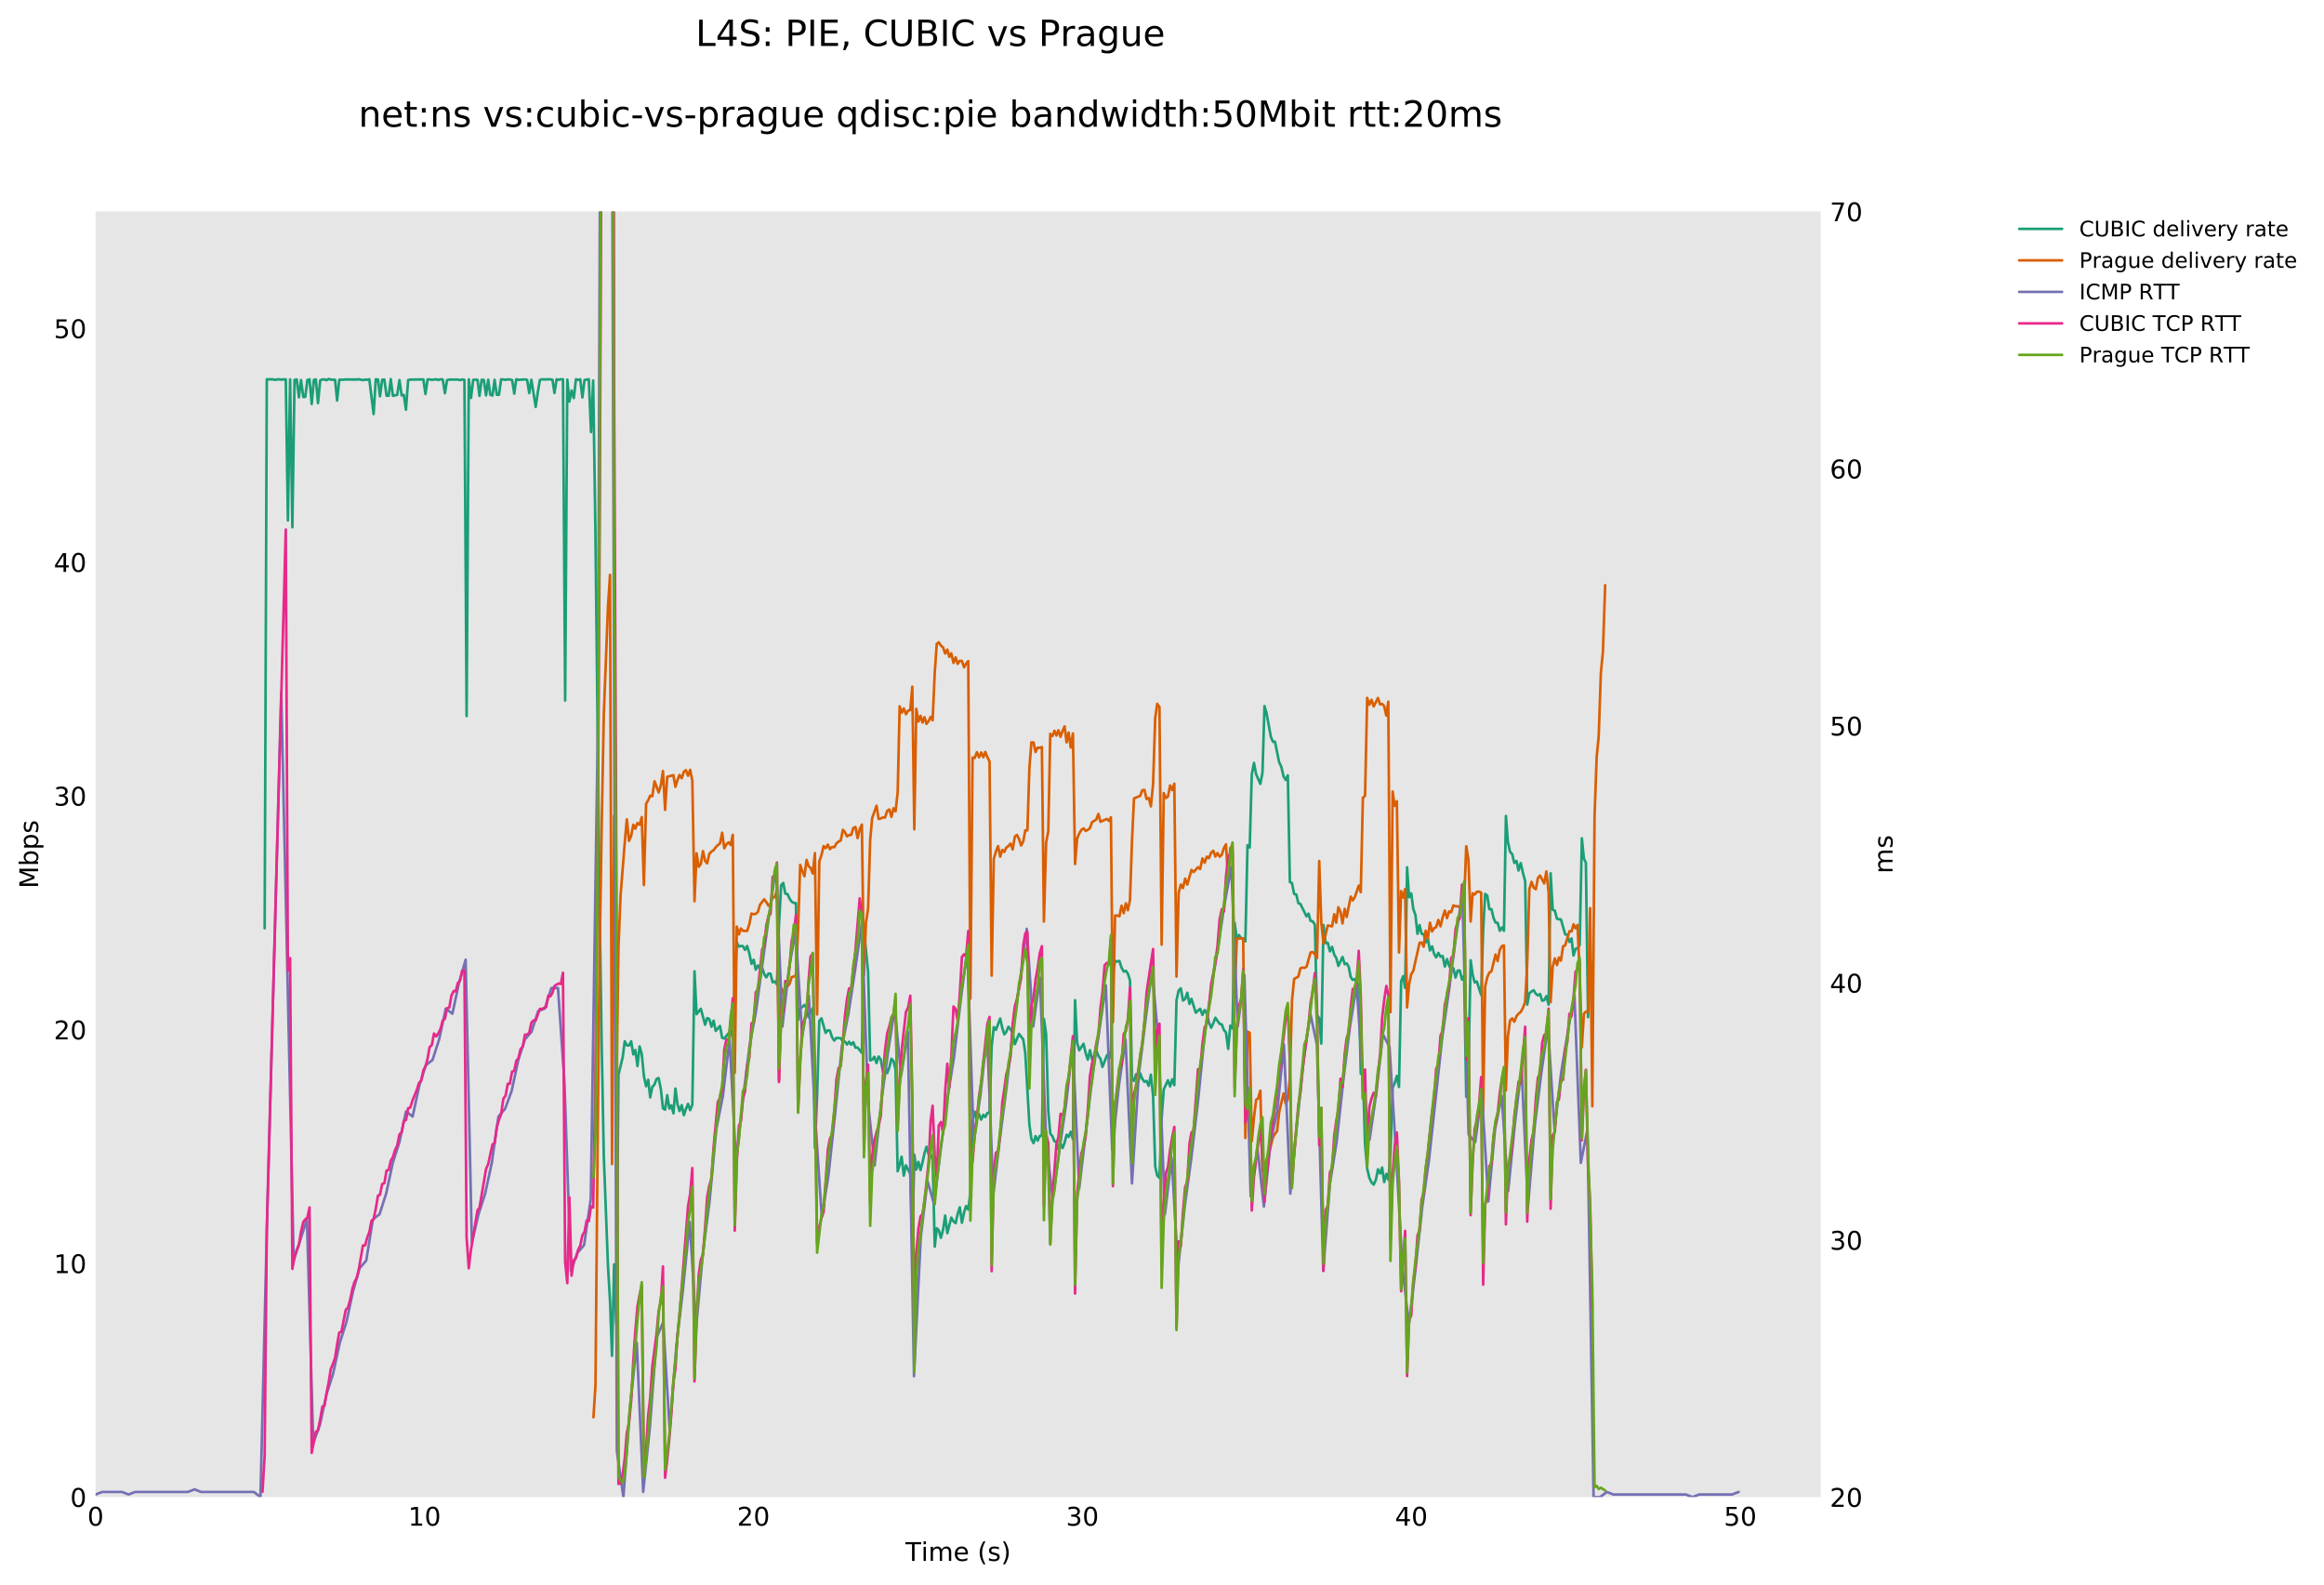 <?xml version="1.0" encoding="utf-8" standalone="no"?>
<!DOCTYPE svg PUBLIC "-//W3C//DTD SVG 1.1//EN"
  "http://www.w3.org/Graphics/SVG/1.1/DTD/svg11.dtd">
<!-- Created with matplotlib (http://matplotlib.org/) -->
<svg height="615pt" version="1.1" viewBox="0 0 902 615" width="902pt" xmlns="http://www.w3.org/2000/svg" xmlns:xlink="http://www.w3.org/1999/xlink">
 <defs>
  <style type="text/css">
*{stroke-linecap:butt;stroke-linejoin:round;}
  </style>
 </defs>
 <g id="figure_1">
  <g id="patch_1">
   <path d="M 0 615.096 
L 902.458 615.096 
L 902.458 0 
L 0 0 
z
" style="fill:#ffffff;"/>
  </g>
  <g id="axes_1">
   <g id="patch_2">
    <path d="M 37.103 581.04 
L 706.703 581.04 
L 706.703 82.08 
L 37.103 82.08 
z
" style="fill:#e6e6e6;"/>
   </g>
   <g id="matplotlib.axis_1">
    <g id="xtick_1">
     <g id="line2d_1"/>
     <g id="text_1">
      <!-- 0 -->
      <defs>
       <path d="M 31.781 66.406 
Q 24.172 66.406 20.328 58.906 
Q 16.5 51.422 16.5 36.375 
Q 16.5 21.391 20.328 13.891 
Q 24.172 6.391 31.781 6.391 
Q 39.453 6.391 43.281 13.891 
Q 47.125 21.391 47.125 36.375 
Q 47.125 51.422 43.281 58.906 
Q 39.453 66.406 31.781 66.406 
z
M 31.781 74.219 
Q 44.047 74.219 50.516 64.516 
Q 56.984 54.828 56.984 36.375 
Q 56.984 17.969 50.516 8.266 
Q 44.047 -1.422 31.781 -1.422 
Q 19.531 -1.422 13.062 8.266 
Q 6.594 17.969 6.594 36.375 
Q 6.594 54.828 13.062 64.516 
Q 19.531 74.219 31.781 74.219 
z
" id="DejaVuSans-30"/>
      </defs>
      <g transform="translate(33.922 592.138)scale(0.1 -0.1)">
       <use xlink:href="#DejaVuSans-30"/>
      </g>
     </g>
    </g>
    <g id="xtick_2">
     <g id="line2d_2"/>
     <g id="text_2">
      <!-- 10 -->
      <defs>
       <path d="M 12.406 8.297 
L 28.516 8.297 
L 28.516 63.922 
L 10.984 60.406 
L 10.984 69.391 
L 28.422 72.906 
L 38.281 72.906 
L 38.281 8.297 
L 54.391 8.297 
L 54.391 0 
L 12.406 0 
z
" id="DejaVuSans-31"/>
      </defs>
      <g transform="translate(158.41 592.138)scale(0.1 -0.1)">
       <use xlink:href="#DejaVuSans-31"/>
       <use x="63.623" xlink:href="#DejaVuSans-30"/>
      </g>
     </g>
    </g>
    <g id="xtick_3">
     <g id="line2d_3"/>
     <g id="text_3">
      <!-- 20 -->
      <defs>
       <path d="M 19.188 8.297 
L 53.609 8.297 
L 53.609 0 
L 7.328 0 
L 7.328 8.297 
Q 12.938 14.109 22.625 23.891 
Q 32.328 33.688 34.812 36.531 
Q 39.547 41.844 41.422 45.531 
Q 43.312 49.219 43.312 52.781 
Q 43.312 58.594 39.234 62.25 
Q 35.156 65.922 28.609 65.922 
Q 23.969 65.922 18.812 64.312 
Q 13.672 62.703 7.812 59.422 
L 7.812 69.391 
Q 13.766 71.781 18.938 73 
Q 24.125 74.219 28.422 74.219 
Q 39.75 74.219 46.484 68.547 
Q 53.219 62.891 53.219 53.422 
Q 53.219 48.922 51.531 44.891 
Q 49.859 40.875 45.406 35.406 
Q 44.188 33.984 37.641 27.219 
Q 31.109 20.453 19.188 8.297 
z
" id="DejaVuSans-32"/>
      </defs>
      <g transform="translate(286.079 592.138)scale(0.1 -0.1)">
       <use xlink:href="#DejaVuSans-32"/>
       <use x="63.623" xlink:href="#DejaVuSans-30"/>
      </g>
     </g>
    </g>
    <g id="xtick_4">
     <g id="line2d_4"/>
     <g id="text_4">
      <!-- 30 -->
      <defs>
       <path d="M 40.578 39.312 
Q 47.656 37.797 51.625 33 
Q 55.609 28.219 55.609 21.188 
Q 55.609 10.406 48.188 4.484 
Q 40.766 -1.422 27.094 -1.422 
Q 22.516 -1.422 17.656 -0.516 
Q 12.797 0.391 7.625 2.203 
L 7.625 11.719 
Q 11.719 9.328 16.594 8.109 
Q 21.484 6.891 26.812 6.891 
Q 36.078 6.891 40.938 10.547 
Q 45.797 14.203 45.797 21.188 
Q 45.797 27.641 41.281 31.266 
Q 36.766 34.906 28.719 34.906 
L 20.219 34.906 
L 20.219 43.016 
L 29.109 43.016 
Q 36.375 43.016 40.234 45.922 
Q 44.094 48.828 44.094 54.297 
Q 44.094 59.906 40.109 62.906 
Q 36.141 65.922 28.719 65.922 
Q 24.656 65.922 20.016 65.031 
Q 15.375 64.156 9.812 62.312 
L 9.812 71.094 
Q 15.438 72.656 20.344 73.438 
Q 25.25 74.219 29.594 74.219 
Q 40.828 74.219 47.359 69.109 
Q 53.906 64.016 53.906 55.328 
Q 53.906 49.266 50.438 45.094 
Q 46.969 40.922 40.578 39.312 
z
" id="DejaVuSans-33"/>
      </defs>
      <g transform="translate(413.749 592.138)scale(0.1 -0.1)">
       <use xlink:href="#DejaVuSans-33"/>
       <use x="63.623" xlink:href="#DejaVuSans-30"/>
      </g>
     </g>
    </g>
    <g id="xtick_5">
     <g id="line2d_5"/>
     <g id="text_5">
      <!-- 40 -->
      <defs>
       <path d="M 37.797 64.312 
L 12.891 25.391 
L 37.797 25.391 
z
M 35.203 72.906 
L 47.609 72.906 
L 47.609 25.391 
L 58.016 25.391 
L 58.016 17.188 
L 47.609 17.188 
L 47.609 0 
L 37.797 0 
L 37.797 17.188 
L 4.891 17.188 
L 4.891 26.703 
z
" id="DejaVuSans-34"/>
      </defs>
      <g transform="translate(541.418 592.138)scale(0.1 -0.1)">
       <use xlink:href="#DejaVuSans-34"/>
       <use x="63.623" xlink:href="#DejaVuSans-30"/>
      </g>
     </g>
    </g>
    <g id="xtick_6">
     <g id="line2d_6"/>
     <g id="text_6">
      <!-- 50 -->
      <defs>
       <path d="M 10.797 72.906 
L 49.516 72.906 
L 49.516 64.594 
L 19.828 64.594 
L 19.828 46.734 
Q 21.969 47.469 24.109 47.828 
Q 26.266 48.188 28.422 48.188 
Q 40.625 48.188 47.75 41.5 
Q 54.891 34.812 54.891 23.391 
Q 54.891 11.625 47.562 5.094 
Q 40.234 -1.422 26.906 -1.422 
Q 22.312 -1.422 17.547 -0.641 
Q 12.797 0.141 7.719 1.703 
L 7.719 11.625 
Q 12.109 9.234 16.797 8.062 
Q 21.484 6.891 26.703 6.891 
Q 35.156 6.891 40.078 11.328 
Q 45.016 15.766 45.016 23.391 
Q 45.016 31 40.078 35.438 
Q 35.156 39.891 26.703 39.891 
Q 22.75 39.891 18.812 39.016 
Q 14.891 38.141 10.797 36.281 
z
" id="DejaVuSans-35"/>
      </defs>
      <g transform="translate(669.088 592.138)scale(0.1 -0.1)">
       <use xlink:href="#DejaVuSans-35"/>
       <use x="63.623" xlink:href="#DejaVuSans-30"/>
      </g>
     </g>
    </g>
    <g id="xtick_7">
     <g id="line2d_7"/>
    </g>
    <g id="xtick_8">
     <g id="line2d_8"/>
    </g>
    <g id="xtick_9">
     <g id="line2d_9"/>
    </g>
    <g id="xtick_10">
     <g id="line2d_10"/>
    </g>
    <g id="xtick_11">
     <g id="line2d_11"/>
    </g>
    <g id="xtick_12">
     <g id="line2d_12"/>
    </g>
    <g id="xtick_13">
     <g id="line2d_13"/>
    </g>
    <g id="xtick_14">
     <g id="line2d_14"/>
    </g>
    <g id="xtick_15">
     <g id="line2d_15"/>
    </g>
    <g id="xtick_16">
     <g id="line2d_16"/>
    </g>
    <g id="xtick_17">
     <g id="line2d_17"/>
    </g>
    <g id="xtick_18">
     <g id="line2d_18"/>
    </g>
    <g id="xtick_19">
     <g id="line2d_19"/>
    </g>
    <g id="xtick_20">
     <g id="line2d_20"/>
    </g>
    <g id="xtick_21">
     <g id="line2d_21"/>
    </g>
    <g id="xtick_22">
     <g id="line2d_22"/>
    </g>
    <g id="xtick_23">
     <g id="line2d_23"/>
    </g>
    <g id="xtick_24">
     <g id="line2d_24"/>
    </g>
    <g id="xtick_25">
     <g id="line2d_25"/>
    </g>
    <g id="xtick_26">
     <g id="line2d_26"/>
    </g>
    <g id="xtick_27">
     <g id="line2d_27"/>
    </g>
    <g id="text_7">
     <!-- Time (s) -->
     <defs>
      <path d="M -0.297 72.906 
L 61.375 72.906 
L 61.375 64.594 
L 35.5 64.594 
L 35.5 0 
L 25.594 0 
L 25.594 64.594 
L -0.297 64.594 
z
" id="DejaVuSans-54"/>
      <path d="M 9.422 54.688 
L 18.406 54.688 
L 18.406 0 
L 9.422 0 
z
M 9.422 75.984 
L 18.406 75.984 
L 18.406 64.594 
L 9.422 64.594 
z
" id="DejaVuSans-69"/>
      <path d="M 52 44.188 
Q 55.375 50.25 60.062 53.125 
Q 64.75 56 71.094 56 
Q 79.641 56 84.281 50.016 
Q 88.922 44.047 88.922 33.016 
L 88.922 0 
L 79.891 0 
L 79.891 32.719 
Q 79.891 40.578 77.094 44.375 
Q 74.312 48.188 68.609 48.188 
Q 61.625 48.188 57.562 43.547 
Q 53.516 38.922 53.516 30.906 
L 53.516 0 
L 44.484 0 
L 44.484 32.719 
Q 44.484 40.625 41.703 44.406 
Q 38.922 48.188 33.109 48.188 
Q 26.219 48.188 22.156 43.531 
Q 18.109 38.875 18.109 30.906 
L 18.109 0 
L 9.078 0 
L 9.078 54.688 
L 18.109 54.688 
L 18.109 46.188 
Q 21.188 51.219 25.484 53.609 
Q 29.781 56 35.688 56 
Q 41.656 56 45.828 52.969 
Q 50 49.953 52 44.188 
z
" id="DejaVuSans-6d"/>
      <path d="M 56.203 29.594 
L 56.203 25.203 
L 14.891 25.203 
Q 15.484 15.922 20.484 11.062 
Q 25.484 6.203 34.422 6.203 
Q 39.594 6.203 44.453 7.469 
Q 49.312 8.734 54.109 11.281 
L 54.109 2.781 
Q 49.266 0.734 44.188 -0.344 
Q 39.109 -1.422 33.891 -1.422 
Q 20.797 -1.422 13.156 6.188 
Q 5.516 13.812 5.516 26.812 
Q 5.516 40.234 12.766 48.109 
Q 20.016 56 32.328 56 
Q 43.359 56 49.781 48.891 
Q 56.203 41.797 56.203 29.594 
z
M 47.219 32.234 
Q 47.125 39.594 43.094 43.984 
Q 39.062 48.391 32.422 48.391 
Q 24.906 48.391 20.391 44.141 
Q 15.875 39.891 15.188 32.172 
z
" id="DejaVuSans-65"/>
      <path id="DejaVuSans-20"/>
      <path d="M 31 75.875 
Q 24.469 64.656 21.281 53.656 
Q 18.109 42.672 18.109 31.391 
Q 18.109 20.125 21.312 9.062 
Q 24.516 -2 31 -13.188 
L 23.188 -13.188 
Q 15.875 -1.703 12.234 9.375 
Q 8.594 20.453 8.594 31.391 
Q 8.594 42.281 12.203 53.312 
Q 15.828 64.359 23.188 75.875 
z
" id="DejaVuSans-28"/>
      <path d="M 44.281 53.078 
L 44.281 44.578 
Q 40.484 46.531 36.375 47.5 
Q 32.281 48.484 27.875 48.484 
Q 21.188 48.484 17.844 46.438 
Q 14.5 44.391 14.5 40.281 
Q 14.5 37.156 16.891 35.375 
Q 19.281 33.594 26.516 31.984 
L 29.594 31.297 
Q 39.156 29.25 43.188 25.516 
Q 47.219 21.781 47.219 15.094 
Q 47.219 7.469 41.188 3.016 
Q 35.156 -1.422 24.609 -1.422 
Q 20.219 -1.422 15.453 -0.562 
Q 10.688 0.297 5.422 2 
L 5.422 11.281 
Q 10.406 8.688 15.234 7.391 
Q 20.062 6.109 24.812 6.109 
Q 31.156 6.109 34.562 8.281 
Q 37.984 10.453 37.984 14.406 
Q 37.984 18.062 35.516 20.016 
Q 33.062 21.969 24.703 23.781 
L 21.578 24.516 
Q 13.234 26.266 9.516 29.906 
Q 5.812 33.547 5.812 39.891 
Q 5.812 47.609 11.281 51.797 
Q 16.75 56 26.812 56 
Q 31.781 56 36.172 55.266 
Q 40.578 54.547 44.281 53.078 
z
" id="DejaVuSans-73"/>
      <path d="M 8.016 75.875 
L 15.828 75.875 
Q 23.141 64.359 26.781 53.312 
Q 30.422 42.281 30.422 31.391 
Q 30.422 20.453 26.781 9.375 
Q 23.141 -1.703 15.828 -13.188 
L 8.016 -13.188 
Q 14.5 -2 17.703 9.062 
Q 20.906 20.125 20.906 31.391 
Q 20.906 42.672 17.703 53.656 
Q 14.5 64.656 8.016 75.875 
z
" id="DejaVuSans-29"/>
     </defs>
     <g transform="translate(351.42 605.817)scale(0.1 -0.1)">
      <use xlink:href="#DejaVuSans-54"/>
      <use x="61.037" xlink:href="#DejaVuSans-69"/>
      <use x="88.82" xlink:href="#DejaVuSans-6d"/>
      <use x="186.232" xlink:href="#DejaVuSans-65"/>
      <use x="247.756" xlink:href="#DejaVuSans-20"/>
      <use x="279.543" xlink:href="#DejaVuSans-28"/>
      <use x="318.557" xlink:href="#DejaVuSans-73"/>
      <use x="370.656" xlink:href="#DejaVuSans-29"/>
     </g>
    </g>
   </g>
   <g id="matplotlib.axis_2">
    <g id="ytick_1">
     <g id="line2d_28"/>
     <g id="text_8">
      <!-- 0 -->
      <g transform="translate(27.241 584.839)scale(0.1 -0.1)">
       <use xlink:href="#DejaVuSans-30"/>
      </g>
     </g>
    </g>
    <g id="ytick_2">
     <g id="line2d_29"/>
     <g id="text_9">
      <!-- 10 -->
      <g transform="translate(20.878 494.119)scale(0.1 -0.1)">
       <use xlink:href="#DejaVuSans-31"/>
       <use x="63.623" xlink:href="#DejaVuSans-30"/>
      </g>
     </g>
    </g>
    <g id="ytick_3">
     <g id="line2d_30"/>
     <g id="text_10">
      <!-- 20 -->
      <g transform="translate(20.878 403.399)scale(0.1 -0.1)">
       <use xlink:href="#DejaVuSans-32"/>
       <use x="63.623" xlink:href="#DejaVuSans-30"/>
      </g>
     </g>
    </g>
    <g id="ytick_4">
     <g id="line2d_31"/>
     <g id="text_11">
      <!-- 30 -->
      <g transform="translate(20.878 312.679)scale(0.1 -0.1)">
       <use xlink:href="#DejaVuSans-33"/>
       <use x="63.623" xlink:href="#DejaVuSans-30"/>
      </g>
     </g>
    </g>
    <g id="ytick_5">
     <g id="line2d_32"/>
     <g id="text_12">
      <!-- 40 -->
      <g transform="translate(20.878 221.959)scale(0.1 -0.1)">
       <use xlink:href="#DejaVuSans-34"/>
       <use x="63.623" xlink:href="#DejaVuSans-30"/>
      </g>
     </g>
    </g>
    <g id="ytick_6">
     <g id="line2d_33"/>
     <g id="text_13">
      <!-- 50 -->
      <g transform="translate(20.878 131.239)scale(0.1 -0.1)">
       <use xlink:href="#DejaVuSans-35"/>
       <use x="63.623" xlink:href="#DejaVuSans-30"/>
      </g>
     </g>
    </g>
    <g id="ytick_7">
     <g id="line2d_34"/>
    </g>
    <g id="ytick_8">
     <g id="line2d_35"/>
    </g>
    <g id="ytick_9">
     <g id="line2d_36"/>
    </g>
    <g id="ytick_10">
     <g id="line2d_37"/>
    </g>
    <g id="ytick_11">
     <g id="line2d_38"/>
    </g>
    <g id="ytick_12">
     <g id="line2d_39"/>
    </g>
    <g id="ytick_13">
     <g id="line2d_40"/>
    </g>
    <g id="ytick_14">
     <g id="line2d_41"/>
    </g>
    <g id="ytick_15">
     <g id="line2d_42"/>
    </g>
    <g id="ytick_16">
     <g id="line2d_43"/>
    </g>
    <g id="ytick_17">
     <g id="line2d_44"/>
    </g>
    <g id="ytick_18">
     <g id="line2d_45"/>
    </g>
    <g id="ytick_19">
     <g id="line2d_46"/>
    </g>
    <g id="ytick_20">
     <g id="line2d_47"/>
    </g>
    <g id="ytick_21">
     <g id="line2d_48"/>
    </g>
    <g id="ytick_22">
     <g id="line2d_49"/>
    </g>
    <g id="ytick_23">
     <g id="line2d_50"/>
    </g>
    <g id="ytick_24">
     <g id="line2d_51"/>
    </g>
    <g id="ytick_25">
     <g id="line2d_52"/>
    </g>
    <g id="ytick_26">
     <g id="line2d_53"/>
    </g>
    <g id="ytick_27">
     <g id="line2d_54"/>
    </g>
    <g id="ytick_28">
     <g id="line2d_55"/>
    </g>
    <g id="text_14">
     <!-- Mbps -->
     <defs>
      <path d="M 9.812 72.906 
L 24.516 72.906 
L 43.109 23.297 
L 61.812 72.906 
L 76.516 72.906 
L 76.516 0 
L 66.891 0 
L 66.891 64.016 
L 48.094 14.016 
L 38.188 14.016 
L 19.391 64.016 
L 19.391 0 
L 9.812 0 
z
" id="DejaVuSans-4d"/>
      <path d="M 48.688 27.297 
Q 48.688 37.203 44.609 42.844 
Q 40.531 48.484 33.406 48.484 
Q 26.266 48.484 22.188 42.844 
Q 18.109 37.203 18.109 27.297 
Q 18.109 17.391 22.188 11.75 
Q 26.266 6.109 33.406 6.109 
Q 40.531 6.109 44.609 11.75 
Q 48.688 17.391 48.688 27.297 
z
M 18.109 46.391 
Q 20.953 51.266 25.266 53.625 
Q 29.594 56 35.594 56 
Q 45.562 56 51.781 48.094 
Q 58.016 40.188 58.016 27.297 
Q 58.016 14.406 51.781 6.484 
Q 45.562 -1.422 35.594 -1.422 
Q 29.594 -1.422 25.266 0.953 
Q 20.953 3.328 18.109 8.203 
L 18.109 0 
L 9.078 0 
L 9.078 75.984 
L 18.109 75.984 
z
" id="DejaVuSans-62"/>
      <path d="M 18.109 8.203 
L 18.109 -20.797 
L 9.078 -20.797 
L 9.078 54.688 
L 18.109 54.688 
L 18.109 46.391 
Q 20.953 51.266 25.266 53.625 
Q 29.594 56 35.594 56 
Q 45.562 56 51.781 48.094 
Q 58.016 40.188 58.016 27.297 
Q 58.016 14.406 51.781 6.484 
Q 45.562 -1.422 35.594 -1.422 
Q 29.594 -1.422 25.266 0.953 
Q 20.953 3.328 18.109 8.203 
z
M 48.688 27.297 
Q 48.688 37.203 44.609 42.844 
Q 40.531 48.484 33.406 48.484 
Q 26.266 48.484 22.188 42.844 
Q 18.109 37.203 18.109 27.297 
Q 18.109 17.391 22.188 11.75 
Q 26.266 6.109 33.406 6.109 
Q 40.531 6.109 44.609 11.75 
Q 48.688 17.391 48.688 27.297 
z
" id="DejaVuSans-70"/>
     </defs>
     <g transform="translate(14.798 344.827)rotate(-90)scale(0.1 -0.1)">
      <use xlink:href="#DejaVuSans-4d"/>
      <use x="86.279" xlink:href="#DejaVuSans-62"/>
      <use x="149.756" xlink:href="#DejaVuSans-70"/>
      <use x="213.232" xlink:href="#DejaVuSans-73"/>
     </g>
    </g>
   </g>
   <g id="line2d_56">
    <path clip-path="url(#p3d57a39102)" d="M 102.72 360.283 
L 103.549 147.228 
L 105.996 147.232 
L 106.821 147.468 
L 107.671 147.237 
L 108.45 147.227 
L 109.224 147.342 
L 110.075 147.244 
L 110.915 147.262 
L 111.741 202 
L 112.594 147.248 
L 113.474 204.648 
L 114.317 147.452 
L 115.176 147.283 
L 115.997 154.215 
L 116.834 147.503 
L 117.709 154.069 
L 118.483 154.041 
L 119.307 147.483 
L 120.136 147.225 
L 120.976 156.804 
L 121.809 147.46 
L 122.578 147.241 
L 123.419 156.452 
L 124.279 147.622 
L 125.105 147.277 
L 125.954 147.259 
L 126.756 147.57 
L 127.529 147.071 
L 128.371 147.318 
L 130.062 147.421 
L 130.84 155.458 
L 131.676 147.375 
L 133.356 147.37 
L 134.196 147.272 
L 138.415 147.309 
L 139.238 147.187 
L 140.859 147.53 
L 141.715 147.327 
L 142.561 147.386 
L 143.341 147.195 
L 145.008 160.693 
L 145.847 147.225 
L 146.706 147.288 
L 147.481 153.804 
L 148.343 147.376 
L 149.184 147.313 
L 150.032 153.581 
L 150.879 153.581 
L 151.657 147.145 
L 152.505 153.624 
L 154.165 153.252 
L 155.041 147.5 
L 155.887 153.467 
L 156.73 153.286 
L 157.559 159.04 
L 158.411 147.505 
L 159.261 147.324 
L 164.317 147.267 
L 165.134 152.917 
L 165.943 147.267 
L 166.754 147.261 
L 167.604 147.404 
L 169.276 147.22 
L 170.141 147.45 
L 170.983 147.215 
L 171.83 147.277 
L 172.687 152.61 
L 173.51 147.534 
L 174.386 147.31 
L 177.691 147.313 
L 178.54 147.539 
L 179.394 147.264 
L 180.252 147.42 
L 181.104 277.916 
L 181.942 147.232 
L 182.804 154.452 
L 183.657 147.448 
L 184.495 147.367 
L 185.334 147.438 
L 186.1 153.668 
L 186.94 147.408 
L 187.791 147.459 
L 188.643 153.463 
L 189.483 147.377 
L 190.298 153.231 
L 191.134 153.525 
L 191.963 147.411 
L 192.813 153.224 
L 193.652 153.236 
L 194.492 147.257 
L 195.364 147.287 
L 196.227 147.434 
L 197.08 147.238 
L 197.896 147.292 
L 198.751 147.488 
L 199.6 152.789 
L 200.369 147.202 
L 201.209 147.42 
L 203.735 147.261 
L 204.588 147.427 
L 205.417 152.578 
L 206.243 147.385 
L 207.909 157.946 
L 208.682 152.588 
L 209.535 147.5 
L 210.302 147.221 
L 211.979 147.27 
L 212.788 147.188 
L 213.615 147.237 
L 214.434 147.417 
L 215.199 152.533 
L 216.038 147.21 
L 216.88 147.406 
L 217.668 147.199 
L 218.504 147.237 
L 219.347 271.896 
L 220.181 147.318 
L 220.994 155.856 
L 221.84 151.542 
L 222.701 154.491 
L 223.548 147.202 
L 224.39 147.444 
L 225.205 147.224 
L 226.037 154.271 
L 226.869 147.477 
L 228.532 147.211 
L 229.386 167.7 
L 230.221 147.693 
L 231.084 205.202 
L 232.689 349.243 
L 233.515 404.817 
L 234.352 448.821 
L 235.976 491.436 
L 236.764 504.892 
L 237.533 526.214 
L 238.352 490.724 
L 239.199 513.842 
L 240.043 417.165 
L 241.692 410.254 
L 242.476 404.138 
L 243.278 405.663 
L 244.138 405.798 
L 244.967 404.128 
L 245.794 409.226 
L 246.58 407.542 
L 247.411 413.744 
L 248.246 406.118 
L 249.082 409.111 
L 249.915 417.627 
L 250.761 421.601 
L 251.589 419.063 
L 252.359 425.905 
L 253.177 421.853 
L 254.029 420.906 
L 254.81 418.776 
L 255.629 418.398 
L 256.499 422.744 
L 257.314 430.168 
L 258.141 430.682 
L 258.961 425.062 
L 259.793 430.265 
L 260.563 429.014 
L 261.382 432.119 
L 262.147 422.477 
L 262.959 428.555 
L 263.742 431.216 
L 264.586 428.94 
L 265.421 432.817 
L 266.214 430.445 
L 267.049 428.424 
L 267.865 430.867 
L 268.705 428.779 
L 269.548 376.99 
L 270.36 393.616 
L 272.014 391.518 
L 273.677 397.704 
L 274.462 395.125 
L 275.294 395.527 
L 276.135 398.485 
L 276.97 396.14 
L 277.794 400.125 
L 279.443 398.198 
L 280.28 402.77 
L 281.111 403.067 
L 283.613 399.973 
L 284.403 403.159 
L 285.177 381.684 
L 285.969 365.841 
L 286.8 367.379 
L 287.578 367.144 
L 288.349 367.213 
L 289.144 368.677 
L 289.98 367.155 
L 290.826 369.97 
L 291.669 374.076 
L 292.521 372.49 
L 293.317 376.349 
L 294.161 374.706 
L 294.981 376.079 
L 295.82 375.666 
L 296.6 378.021 
L 297.416 379.332 
L 298.244 377.853 
L 299.056 377.91 
L 299.893 381.272 
L 300.722 380.891 
L 301.542 382.069 
L 302.343 358.944 
L 303.183 343.555 
L 304.003 342.691 
L 304.797 346.856 
L 305.624 346.957 
L 306.459 348.808 
L 307.247 349.937 
L 308.095 350.453 
L 308.918 350.48 
L 309.747 395.808 
L 310.57 391.539 
L 312.223 390.037 
L 313.05 391.317 
L 313.825 394.772 
L 314.601 392.805 
L 315.441 391.3 
L 316.288 445.573 
L 317.133 425.457 
L 317.98 396.241 
L 318.825 395.235 
L 320.439 400.88 
L 321.293 399.839 
L 322.089 399.996 
L 322.945 402.572 
L 323.795 403.864 
L 324.635 402.826 
L 326.311 402.946 
L 327.158 404.274 
L 327.929 404.246 
L 328.763 405.391 
L 329.559 404.324 
L 330.366 405.464 
L 331.185 404.51 
L 332.02 406.617 
L 332.851 406.574 
L 334.524 408.636 
L 335.333 360.93 
L 336.939 377.377 
L 337.738 411.551 
L 338.519 411.329 
L 339.364 410.152 
L 340.192 412.601 
L 341.012 410.043 
L 341.862 411.271 
L 342.683 415.925 
L 343.504 413.326 
L 344.345 416.487 
L 345.169 414.27 
L 345.974 410.911 
L 346.77 411.813 
L 347.578 415.046 
L 348.403 454.581 
L 349.177 452.088 
L 349.944 448.931 
L 350.782 456.291 
L 351.617 452.291 
L 353.302 455.602 
L 354.091 483.365 
L 354.869 448.183 
L 355.637 453.903 
L 356.453 450.947 
L 357.275 454.141 
L 358.053 451.139 
L 358.825 447.503 
L 359.612 445.068 
L 360.447 448.135 
L 361.216 448.083 
L 361.976 449.966 
L 362.801 483.845 
L 363.575 476.7 
L 364.35 477.462 
L 365.194 480.418 
L 366.035 477.22 
L 366.838 471.78 
L 367.67 478.613 
L 369.221 472.564 
L 370.067 474.032 
L 370.903 474.747 
L 371.685 471.179 
L 372.515 468.558 
L 373.345 474.574 
L 374.178 470.632 
L 374.947 468.057 
L 375.8 469.463 
L 376.627 462.86 
L 377.473 435.363 
L 378.316 431.455 
L 379.165 434.381 
L 379.999 432.419 
L 380.831 434.544 
L 381.645 432.676 
L 382.415 433.549 
L 383.233 431.933 
L 384.06 431.902 
L 384.884 406.138 
L 385.702 398.637 
L 386.54 399.716 
L 388.191 395.303 
L 389.02 398.987 
L 389.794 401.445 
L 390.575 400.463 
L 391.415 398.493 
L 392.207 399.498 
L 393.045 400.874 
L 393.881 405.263 
L 395.498 401.268 
L 397.152 403.413 
L 397.93 408.628 
L 399.528 436.463 
L 400.31 442.069 
L 401.148 443.675 
L 401.912 440.934 
L 402.739 442.711 
L 403.562 440.861 
L 404.384 440.84 
L 405.172 395.468 
L 406.016 401.288 
L 406.865 431.219 
L 407.637 439.975 
L 408.471 440.978 
L 409.255 442.976 
L 410.025 443.023 
L 410.79 446.078 
L 411.622 443.859 
L 412.405 445.595 
L 413.196 443.491 
L 413.968 440.408 
L 414.741 441.246 
L 415.574 439.268 
L 416.422 442.102 
L 417.256 388.173 
L 418.06 404.743 
L 418.877 407.641 
L 420.543 405.105 
L 421.369 408.686 
L 422.206 411.281 
L 423.027 407.595 
L 423.845 411.143 
L 424.66 409.935 
L 425.488 407.629 
L 426.302 409.758 
L 427.112 410.956 
L 427.89 414.081 
L 429.578 409.748 
L 430.401 408.624 
L 431.186 410.48 
L 431.954 377.765 
L 432.787 372.97 
L 433.626 373.159 
L 434.472 372.947 
L 435.292 375.535 
L 436.148 377.108 
L 436.985 376.778 
L 437.765 377.946 
L 438.576 380.45 
L 439.354 418.715 
L 440.13 419.496 
L 440.949 416.901 
L 441.715 420.097 
L 442.557 416.598 
L 443.331 418.674 
L 444.173 419.846 
L 445.01 419.52 
L 445.848 421.446 
L 446.688 417.089 
L 447.538 425.293 
L 448.373 452.714 
L 449.151 456.274 
L 450.013 457.156 
L 450.854 434.19 
L 451.674 422.813 
L 453.328 419.239 
L 454.145 421.663 
L 454.966 418.898 
L 455.78 421.165 
L 456.63 388.214 
L 457.456 384.426 
L 458.294 383.589 
L 459.141 388.322 
L 459.969 387.719 
L 460.816 385.299 
L 461.66 389.642 
L 462.43 387.648 
L 464.11 393.044 
L 465.806 391.497 
L 466.699 393.926 
L 467.55 392.014 
L 468.392 393.315 
L 469.226 396.862 
L 470.077 398.89 
L 470.928 397.063 
L 471.699 395.003 
L 473.375 397.388 
L 474.196 397.568 
L 475.025 399.745 
L 475.83 400.691 
L 476.689 407.095 
L 477.512 398.058 
L 478.36 399.171 
L 479.194 358.222 
L 480.035 364.239 
L 480.884 362.898 
L 481.725 364.203 
L 482.508 364.212 
L 483.355 365.374 
L 484.189 328.051 
L 485.035 328.927 
L 485.846 300.613 
L 486.7 296.085 
L 487.525 300.477 
L 489.168 304.236 
L 490.003 299.846 
L 490.779 274.032 
L 491.561 276.731 
L 493.246 285.938 
L 494.07 287.902 
L 494.84 287.852 
L 496.474 295.865 
L 497.312 297.61 
L 498.174 301.315 
L 499.006 302.706 
L 499.83 300.924 
L 500.635 342.341 
L 501.455 342.726 
L 502.278 346.965 
L 503.125 347.151 
L 503.925 350.559 
L 504.697 350.819 
L 507.086 355.652 
L 507.867 354.571 
L 508.666 357.427 
L 509.525 357.569 
L 510.327 358.918 
L 511.167 393.973 
L 512.016 395.199 
L 512.824 405.015 
L 513.666 359.021 
L 514.516 366.026 
L 515.341 365.933 
L 516.178 369.245 
L 517.018 367.502 
L 517.835 370.522 
L 518.617 371.746 
L 519.454 374.898 
L 521.054 371.407 
L 521.907 374.226 
L 522.687 373.9 
L 523.473 375.254 
L 524.25 379.243 
L 525.038 380.316 
L 525.807 380.027 
L 527.366 382.491 
L 528.15 416.761 
L 528.964 415.744 
L 529.801 444.078 
L 530.631 453.511 
L 531.477 457.161 
L 532.322 458.906 
L 533.154 459.773 
L 533.994 457.953 
L 534.823 453.83 
L 535.671 455.444 
L 536.437 453.159 
L 537.232 458.784 
L 538.076 455.611 
L 538.862 457.887 
L 539.667 447.554 
L 540.516 422.169 
L 541.329 420.372 
L 542.161 417.574 
L 542.977 421.836 
L 543.817 380.883 
L 544.592 378.867 
L 545.368 383.39 
L 546.128 336.625 
L 546.898 348.229 
L 547.735 346.743 
L 548.52 352.741 
L 549.366 355.126 
L 550.159 362.433 
L 550.979 359.038 
L 551.747 362.408 
L 552.568 362.537 
L 553.329 365.799 
L 554.176 364.254 
L 554.992 368.863 
L 555.832 367.3 
L 556.629 370.24 
L 557.404 371.552 
L 558.251 369.832 
L 559.099 371.319 
L 559.942 371.048 
L 560.777 375.13 
L 561.624 372.231 
L 562.444 374.893 
L 563.231 375.991 
L 564.092 375.781 
L 564.928 379.419 
L 565.764 376.716 
L 566.589 376.677 
L 567.432 380.183 
L 568.253 378.652 
L 569.086 425.665 
L 569.939 415.222 
L 570.785 372.688 
L 571.585 378.335 
L 572.357 381.297 
L 573.201 380.944 
L 574.872 386.199 
L 575.651 361.105 
L 576.415 346.948 
L 577.234 347.603 
L 578.05 352.867 
L 578.872 352.888 
L 579.673 356.262 
L 580.455 358.064 
L 581.272 358.136 
L 582.126 361.261 
L 582.954 359.957 
L 583.72 361.259 
L 584.483 316.68 
L 585.244 326.648 
L 586.077 330.581 
L 586.912 331.494 
L 587.742 334.92 
L 588.598 334.145 
L 589.378 337.864 
L 590.233 334.962 
L 591.092 338.767 
L 591.959 342.016 
L 592.756 389.915 
L 593.574 385.512 
L 594.43 384.805 
L 595.272 384.329 
L 596.082 385.7 
L 596.884 386.347 
L 597.731 385.801 
L 598.557 388.396 
L 599.326 388.204 
L 600.19 386.619 
L 601.048 389.942 
L 601.829 338.944 
L 602.64 353.093 
L 603.467 353.426 
L 604.289 356.573 
L 605.062 356.772 
L 605.837 356.835 
L 607.479 362.635 
L 608.287 362.808 
L 609.129 365.59 
L 609.946 364.22 
L 610.713 370.844 
L 611.498 368.269 
L 612.277 368.044 
L 613.113 366.789 
L 613.959 325.362 
L 614.744 333.193 
L 615.52 334.852 
L 616.345 394.767 
L 617.165 377.797 
L 618.017 374.124 
L 618.017 374.124 
" style="fill:none;stroke:#1b9e77;stroke-linecap:round;"/>
   </g>
   <g id="line2d_57">
    <path clip-path="url(#p3d57a39102)" d="M 230.342 550.045 
L 231.122 537.638 
L 231.918 447.76 
L 232.686 373.796 
L 233.509 321.588 
L 234.351 277.306 
L 235.981 235.21 
L 236.769 223.1 
L 237.545 451.804 
L 238.358 316.574 
L 239.201 429.206 
L 240.045 367.855 
L 240.867 347.394 
L 242.478 327.101 
L 243.281 318.01 
L 244.136 326.365 
L 244.968 324.41 
L 245.796 320.072 
L 246.583 321.599 
L 247.413 319.425 
L 248.248 320.09 
L 249.083 317.137 
L 249.908 343.504 
L 250.762 311.962 
L 251.595 310.562 
L 252.364 308.81 
L 253.181 309.028 
L 254.035 303.202 
L 255.647 307.561 
L 256.496 304.73 
L 257.314 299.248 
L 258.136 314.314 
L 258.962 301.507 
L 261.368 300.858 
L 262.144 305.362 
L 262.954 302.74 
L 263.74 300.769 
L 264.581 302.057 
L 265.416 299.536 
L 266.211 298.91 
L 267.044 301.082 
L 267.863 298.784 
L 268.707 302.989 
L 269.553 349.782 
L 270.361 331.188 
L 271.18 336.429 
L 272.009 335.317 
L 272.836 330.314 
L 273.678 334.165 
L 274.461 335.096 
L 275.295 331.404 
L 276.136 330.504 
L 276.968 329.974 
L 277.791 328.841 
L 278.602 327.992 
L 279.445 327.399 
L 280.287 323.194 
L 281.115 329.234 
L 281.952 327.689 
L 282.779 326.926 
L 283.618 327.947 
L 284.407 323.998 
L 285.183 416.35 
L 285.971 359.605 
L 286.802 362.648 
L 287.58 360.359 
L 288.351 361.261 
L 289.978 361.313 
L 290.827 358.698 
L 291.67 354.565 
L 292.514 354.814 
L 293.316 354.675 
L 294.15 353.944 
L 294.968 351.164 
L 296.588 349.014 
L 297.406 350.084 
L 298.239 351.506 
L 299.058 350.773 
L 299.897 348.164 
L 300.72 348.267 
L 301.544 345.417 
L 302.341 419.242 
L 303.178 383.435 
L 304.001 385.44 
L 304.798 382.898 
L 305.625 382.836 
L 306.46 381.875 
L 307.249 379.259 
L 308.086 379.01 
L 308.913 378.526 
L 309.743 361.151 
L 310.567 335.696 
L 311.394 338.076 
L 312.223 340.112 
L 313.048 333.738 
L 313.822 336.18 
L 314.604 336.85 
L 315.446 339.019 
L 316.294 331.117 
L 317.135 393.75 
L 317.986 334.333 
L 318.82 331.921 
L 319.658 328.379 
L 320.438 329.177 
L 321.298 327.819 
L 322.092 329.576 
L 322.95 328.753 
L 323.808 328.831 
L 324.647 327.313 
L 325.481 326.627 
L 326.317 326.214 
L 327.148 322.059 
L 327.926 322.955 
L 328.766 324.603 
L 329.561 324.09 
L 330.371 324.045 
L 331.186 321.353 
L 332.025 320.967 
L 332.85 325.267 
L 333.669 321.854 
L 334.51 320.026 
L 335.32 378.513 
L 336.085 358.249 
L 336.941 352.564 
L 337.74 325.943 
L 338.517 317.471 
L 340.205 312.714 
L 341.019 317.866 
L 341.856 317.649 
L 342.683 317.245 
L 343.507 317.276 
L 344.347 314.724 
L 345.17 314.166 
L 345.984 317.049 
L 346.773 313.698 
L 347.593 314.902 
L 348.419 307.442 
L 349.182 274.122 
L 349.949 276.631 
L 350.789 274.961 
L 351.625 277.2 
L 352.462 275.807 
L 353.297 275.562 
L 354.089 266.51 
L 354.859 321.85 
L 355.632 275.112 
L 356.456 280.056 
L 357.273 277.821 
L 358.041 280.451 
L 358.818 278.361 
L 359.591 280.951 
L 360.436 279.812 
L 361.203 278.232 
L 361.971 279.543 
L 362.796 261.201 
L 363.572 249.912 
L 364.344 249.284 
L 365.19 250.558 
L 366.027 251.26 
L 366.836 253.647 
L 367.676 252.12 
L 368.441 254.945 
L 369.21 253.576 
L 370.069 257.274 
L 370.899 255.111 
L 371.683 257.669 
L 372.523 256.458 
L 373.343 256.548 
L 374.184 259.005 
L 374.949 257.591 
L 375.803 256.579 
L 376.628 387.598 
L 377.472 294.02 
L 378.317 294.156 
L 379.157 291.942 
L 379.998 293.933 
L 380.833 292.039 
L 381.656 293.901 
L 382.419 291.825 
L 383.245 293.894 
L 384.068 295.542 
L 384.888 378.67 
L 385.706 333.363 
L 386.542 330.504 
L 387.38 328.374 
L 388.197 332.486 
L 389.025 329.85 
L 389.796 330.632 
L 390.572 328.976 
L 391.417 328.337 
L 392.213 327.397 
L 393.05 329.689 
L 393.887 324.67 
L 394.696 324.057 
L 395.502 325.605 
L 396.321 328.159 
L 397.159 326.547 
L 397.932 322.279 
L 398.753 322.291 
L 399.529 298.076 
L 400.309 288.118 
L 401.14 288.151 
L 401.91 291.862 
L 402.734 290.169 
L 403.561 290.263 
L 404.382 289.925 
L 405.166 357.668 
L 406.016 327.087 
L 406.864 322.622 
L 407.635 284.813 
L 408.473 285.702 
L 409.257 283.625 
L 410.037 285.482 
L 410.796 283.424 
L 411.628 285.955 
L 412.403 283.704 
L 413.194 281.919 
L 413.966 288.118 
L 414.742 284.299 
L 415.573 290.133 
L 416.424 284.665 
L 417.261 335.351 
L 418.062 325.469 
L 418.881 323.515 
L 419.704 322.094 
L 420.541 321.519 
L 421.372 322.493 
L 422.205 322.071 
L 423.029 321.435 
L 423.847 319.115 
L 425.493 318.063 
L 426.315 315.905 
L 427.12 318.95 
L 429.574 317.838 
L 430.399 318.592 
L 431.173 317.205 
L 431.954 396.661 
L 432.786 355.327 
L 433.628 355.321 
L 434.471 355.63 
L 435.292 351.529 
L 436.143 354.404 
L 436.982 350.609 
L 437.763 353.273 
L 438.572 349.357 
L 439.351 326.397 
L 440.127 309.879 
L 442.552 308.874 
L 443.323 306.734 
L 444.167 306.56 
L 445.003 310.106 
L 445.851 309.696 
L 446.693 312.96 
L 447.536 304.261 
L 448.368 278.656 
L 449.144 273.154 
L 450.015 274.403 
L 450.858 366.617 
L 451.673 307.804 
L 452.509 309.72 
L 453.323 309.155 
L 454.141 304.851 
L 454.958 306.662 
L 455.778 304.163 
L 456.632 379.027 
L 457.456 346.591 
L 458.288 343.311 
L 459.136 344.685 
L 459.972 341.017 
L 460.817 343.323 
L 462.431 337.617 
L 463.277 338.464 
L 464.959 336.584 
L 465.805 337.277 
L 466.697 333.166 
L 467.553 334.842 
L 468.396 332.47 
L 469.238 333.072 
L 470.069 330.902 
L 470.916 330.204 
L 471.703 332.408 
L 472.543 331.075 
L 473.383 332.504 
L 474.194 331.763 
L 475.044 329.06 
L 475.841 327.694 
L 476.698 342.168 
L 477.506 329.149 
L 478.359 327.947 
L 479.197 386.984 
L 480.041 364.205 
L 480.886 364.309 
L 482.511 364.125 
L 483.358 441.67 
L 484.192 400.349 
L 485.038 400.832 
L 485.851 442.954 
L 486.702 433.716 
L 487.532 426.874 
L 488.341 426.236 
L 489.163 423.316 
L 489.997 454.251 
L 492.402 448.051 
L 494.063 441.47 
L 494.836 440.07 
L 495.657 439.019 
L 496.477 431.662 
L 498.175 424.385 
L 499.007 428.321 
L 499.832 426.648 
L 500.638 418.433 
L 501.456 388.314 
L 502.277 379.959 
L 503.928 379.018 
L 504.7 375.838 
L 505.479 375.541 
L 506.321 375.663 
L 507.09 375.232 
L 508.668 369.662 
L 509.528 369.485 
L 510.33 370.418 
L 511.174 371.901 
L 512.021 334.166 
L 512.826 358.118 
L 513.668 366.191 
L 515.339 359.203 
L 517.017 359.511 
L 517.837 354.824 
L 518.615 358.117 
L 519.448 352.119 
L 520.301 353.988 
L 521.062 358.422 
L 521.91 352.738 
L 522.69 355.878 
L 524.253 347.97 
L 525.025 349.469 
L 525.802 348.253 
L 527.365 343.712 
L 528.148 346.282 
L 528.965 309.634 
L 529.805 308.859 
L 530.638 270.872 
L 531.472 273.507 
L 532.316 271.613 
L 533.156 274.208 
L 534.819 270.896 
L 535.66 273.384 
L 536.432 273.203 
L 537.228 274.016 
L 538.06 277.727 
L 538.834 272.327 
L 539.666 392.855 
L 540.514 307.207 
L 541.327 312.77 
L 542.167 310.942 
L 542.983 369.66 
L 543.816 345.857 
L 544.586 348.361 
L 545.356 345.046 
L 546.122 391.004 
L 546.897 382.179 
L 547.737 378.028 
L 548.517 376.897 
L 550.968 365.898 
L 551.741 365.802 
L 552.555 367.429 
L 553.32 361.234 
L 554.17 364.241 
L 554.993 358.09 
L 555.824 361.512 
L 556.625 360.194 
L 557.404 359.859 
L 558.249 357.035 
L 559.095 359.53 
L 559.934 356.002 
L 560.779 353.396 
L 561.632 356.349 
L 562.442 353.721 
L 563.227 354.064 
L 564.08 351.408 
L 564.92 351.749 
L 565.75 351.76 
L 566.579 351.995 
L 567.428 351.057 
L 568.248 350.611 
L 569.082 328.42 
L 569.937 333.679 
L 570.783 357.661 
L 571.58 346.726 
L 572.35 347.192 
L 573.196 346.128 
L 574.041 346.04 
L 574.87 346.457 
L 575.642 431.552 
L 576.414 382.944 
L 577.232 379.345 
L 578.048 377.447 
L 578.869 377.006 
L 580.453 370.47 
L 581.264 373.012 
L 582.111 368.612 
L 582.94 367.172 
L 583.708 366.95 
L 584.473 423.213 
L 585.238 402.419 
L 586.072 396.112 
L 586.91 395.232 
L 587.738 396.537 
L 588.596 394.369 
L 589.379 393.432 
L 590.231 392.763 
L 591.09 391.196 
L 591.92 388.919 
L 592.741 374.41 
L 593.576 345.112 
L 594.43 342.256 
L 595.274 344.542 
L 596.087 345.141 
L 596.887 340.807 
L 597.734 339.804 
L 599.336 342.869 
L 600.189 338.217 
L 601.046 346.281 
L 601.83 388.986 
L 602.642 375.159 
L 603.472 371.985 
L 604.291 374.576 
L 605.065 371.632 
L 605.836 372.826 
L 606.673 367.266 
L 607.481 366.921 
L 609.141 361.405 
L 609.959 361.5 
L 610.721 358.713 
L 611.5 360.29 
L 612.28 358.977 
L 613.111 377.983 
L 613.961 406.482 
L 614.741 393.468 
L 615.522 392.65 
L 616.341 392.676 
L 617.165 352.459 
L 618.015 429.371 
L 618.884 316.816 
L 619.711 293.741 
L 620.489 285.829 
L 621.337 261.147 
L 622.134 252.906 
L 622.998 227.131 
L 622.998 227.131 
" style="fill:none;stroke:#d95f02;stroke-linecap:round;"/>
   </g>
   <g id="patch_3">
    <path d="M 37.103 581.04 
L 37.103 82.08 
" style="fill:none;"/>
   </g>
   <g id="patch_4">
    <path d="M 706.703 581.04 
L 706.703 82.08 
" style="fill:none;"/>
   </g>
   <g id="patch_5">
    <path d="M 37.103 581.04 
L 706.703 581.04 
" style="fill:none;"/>
   </g>
   <g id="patch_6">
    <path d="M 37.103 82.08 
L 706.703 82.08 
" style="fill:none;"/>
   </g>
   <g id="legend_1">
    <g id="line2d_58">
     <path d="M 783.691 88.826 
L 800.351 88.826 
" style="fill:none;stroke:#1b9e77;stroke-linecap:round;"/>
    </g>
    <g id="line2d_59"/>
    <g id="text_15">
     <!-- CUBIC delivery rate -->
     <defs>
      <path d="M 64.406 67.281 
L 64.406 56.891 
Q 59.422 61.531 53.781 63.812 
Q 48.141 66.109 41.797 66.109 
Q 29.297 66.109 22.656 58.469 
Q 16.016 50.828 16.016 36.375 
Q 16.016 21.969 22.656 14.328 
Q 29.297 6.688 41.797 6.688 
Q 48.141 6.688 53.781 8.984 
Q 59.422 11.281 64.406 15.922 
L 64.406 5.609 
Q 59.234 2.094 53.438 0.328 
Q 47.656 -1.422 41.219 -1.422 
Q 24.656 -1.422 15.125 8.703 
Q 5.609 18.844 5.609 36.375 
Q 5.609 53.953 15.125 64.078 
Q 24.656 74.219 41.219 74.219 
Q 47.75 74.219 53.531 72.484 
Q 59.328 70.75 64.406 67.281 
z
" id="DejaVuSans-43"/>
      <path d="M 8.688 72.906 
L 18.609 72.906 
L 18.609 28.609 
Q 18.609 16.891 22.844 11.734 
Q 27.094 6.594 36.625 6.594 
Q 46.094 6.594 50.344 11.734 
Q 54.594 16.891 54.594 28.609 
L 54.594 72.906 
L 64.5 72.906 
L 64.5 27.391 
Q 64.5 13.141 57.438 5.859 
Q 50.391 -1.422 36.625 -1.422 
Q 22.797 -1.422 15.734 5.859 
Q 8.688 13.141 8.688 27.391 
z
" id="DejaVuSans-55"/>
      <path d="M 19.672 34.812 
L 19.672 8.109 
L 35.5 8.109 
Q 43.453 8.109 47.281 11.406 
Q 51.125 14.703 51.125 21.484 
Q 51.125 28.328 47.281 31.562 
Q 43.453 34.812 35.5 34.812 
z
M 19.672 64.797 
L 19.672 42.828 
L 34.281 42.828 
Q 41.5 42.828 45.031 45.531 
Q 48.578 48.25 48.578 53.812 
Q 48.578 59.328 45.031 62.062 
Q 41.5 64.797 34.281 64.797 
z
M 9.812 72.906 
L 35.016 72.906 
Q 46.297 72.906 52.391 68.219 
Q 58.5 63.531 58.5 54.891 
Q 58.5 48.188 55.375 44.234 
Q 52.25 40.281 46.188 39.312 
Q 53.469 37.75 57.5 32.781 
Q 61.531 27.828 61.531 20.406 
Q 61.531 10.641 54.891 5.312 
Q 48.25 0 35.984 0 
L 9.812 0 
z
" id="DejaVuSans-42"/>
      <path d="M 9.812 72.906 
L 19.672 72.906 
L 19.672 0 
L 9.812 0 
z
" id="DejaVuSans-49"/>
      <path d="M 45.406 46.391 
L 45.406 75.984 
L 54.391 75.984 
L 54.391 0 
L 45.406 0 
L 45.406 8.203 
Q 42.578 3.328 38.25 0.953 
Q 33.938 -1.422 27.875 -1.422 
Q 17.969 -1.422 11.734 6.484 
Q 5.516 14.406 5.516 27.297 
Q 5.516 40.188 11.734 48.094 
Q 17.969 56 27.875 56 
Q 33.938 56 38.25 53.625 
Q 42.578 51.266 45.406 46.391 
z
M 14.797 27.297 
Q 14.797 17.391 18.875 11.75 
Q 22.953 6.109 30.078 6.109 
Q 37.203 6.109 41.297 11.75 
Q 45.406 17.391 45.406 27.297 
Q 45.406 37.203 41.297 42.844 
Q 37.203 48.484 30.078 48.484 
Q 22.953 48.484 18.875 42.844 
Q 14.797 37.203 14.797 27.297 
z
" id="DejaVuSans-64"/>
      <path d="M 9.422 75.984 
L 18.406 75.984 
L 18.406 0 
L 9.422 0 
z
" id="DejaVuSans-6c"/>
      <path d="M 2.984 54.688 
L 12.5 54.688 
L 29.594 8.797 
L 46.688 54.688 
L 56.203 54.688 
L 35.688 0 
L 23.484 0 
z
" id="DejaVuSans-76"/>
      <path d="M 41.109 46.297 
Q 39.594 47.172 37.812 47.578 
Q 36.031 48 33.891 48 
Q 26.266 48 22.188 43.047 
Q 18.109 38.094 18.109 28.812 
L 18.109 0 
L 9.078 0 
L 9.078 54.688 
L 18.109 54.688 
L 18.109 46.188 
Q 20.953 51.172 25.484 53.578 
Q 30.031 56 36.531 56 
Q 37.453 56 38.578 55.875 
Q 39.703 55.766 41.062 55.516 
z
" id="DejaVuSans-72"/>
      <path d="M 32.172 -5.078 
Q 28.375 -14.844 24.75 -17.812 
Q 21.141 -20.797 15.094 -20.797 
L 7.906 -20.797 
L 7.906 -13.281 
L 13.188 -13.281 
Q 16.891 -13.281 18.938 -11.516 
Q 21 -9.766 23.484 -3.219 
L 25.094 0.875 
L 2.984 54.688 
L 12.5 54.688 
L 29.594 11.922 
L 46.688 54.688 
L 56.203 54.688 
z
" id="DejaVuSans-79"/>
      <path d="M 34.281 27.484 
Q 23.391 27.484 19.188 25 
Q 14.984 22.516 14.984 16.5 
Q 14.984 11.719 18.141 8.906 
Q 21.297 6.109 26.703 6.109 
Q 34.188 6.109 38.703 11.406 
Q 43.219 16.703 43.219 25.484 
L 43.219 27.484 
z
M 52.203 31.203 
L 52.203 0 
L 43.219 0 
L 43.219 8.297 
Q 40.141 3.328 35.547 0.953 
Q 30.953 -1.422 24.312 -1.422 
Q 15.922 -1.422 10.953 3.297 
Q 6 8.016 6 15.922 
Q 6 25.141 12.172 29.828 
Q 18.359 34.516 30.609 34.516 
L 43.219 34.516 
L 43.219 35.406 
Q 43.219 41.609 39.141 45 
Q 35.062 48.391 27.688 48.391 
Q 23 48.391 18.547 47.266 
Q 14.109 46.141 10.016 43.891 
L 10.016 52.203 
Q 14.938 54.109 19.578 55.047 
Q 24.219 56 28.609 56 
Q 40.484 56 46.344 49.844 
Q 52.203 43.703 52.203 31.203 
z
" id="DejaVuSans-61"/>
      <path d="M 18.312 70.219 
L 18.312 54.688 
L 36.812 54.688 
L 36.812 47.703 
L 18.312 47.703 
L 18.312 18.016 
Q 18.312 11.328 20.141 9.422 
Q 21.969 7.516 27.594 7.516 
L 36.812 7.516 
L 36.812 0 
L 27.594 0 
Q 17.188 0 13.234 3.875 
Q 9.281 7.766 9.281 18.016 
L 9.281 47.703 
L 2.688 47.703 
L 2.688 54.688 
L 9.281 54.688 
L 9.281 70.219 
z
" id="DejaVuSans-74"/>
     </defs>
     <g transform="translate(807.015 91.741)scale(0.083 -0.083)">
      <use xlink:href="#DejaVuSans-43"/>
      <use x="69.824" xlink:href="#DejaVuSans-55"/>
      <use x="143.018" xlink:href="#DejaVuSans-42"/>
      <use x="211.621" xlink:href="#DejaVuSans-49"/>
      <use x="241.113" xlink:href="#DejaVuSans-43"/>
      <use x="310.938" xlink:href="#DejaVuSans-20"/>
      <use x="342.725" xlink:href="#DejaVuSans-64"/>
      <use x="406.201" xlink:href="#DejaVuSans-65"/>
      <use x="467.725" xlink:href="#DejaVuSans-6c"/>
      <use x="495.508" xlink:href="#DejaVuSans-69"/>
      <use x="523.291" xlink:href="#DejaVuSans-76"/>
      <use x="582.471" xlink:href="#DejaVuSans-65"/>
      <use x="643.994" xlink:href="#DejaVuSans-72"/>
      <use x="685.107" xlink:href="#DejaVuSans-79"/>
      <use x="744.287" xlink:href="#DejaVuSans-20"/>
      <use x="776.074" xlink:href="#DejaVuSans-72"/>
      <use x="817.188" xlink:href="#DejaVuSans-61"/>
      <use x="878.467" xlink:href="#DejaVuSans-74"/>
      <use x="917.676" xlink:href="#DejaVuSans-65"/>
     </g>
    </g>
    <g id="line2d_60">
     <path d="M 783.691 101.053 
L 800.351 101.053 
" style="fill:none;stroke:#d95f02;stroke-linecap:round;"/>
    </g>
    <g id="line2d_61"/>
    <g id="text_16">
     <!-- Prague delivery rate -->
     <defs>
      <path d="M 19.672 64.797 
L 19.672 37.406 
L 32.078 37.406 
Q 38.969 37.406 42.719 40.969 
Q 46.484 44.531 46.484 51.125 
Q 46.484 57.672 42.719 61.234 
Q 38.969 64.797 32.078 64.797 
z
M 9.812 72.906 
L 32.078 72.906 
Q 44.344 72.906 50.609 67.359 
Q 56.891 61.812 56.891 51.125 
Q 56.891 40.328 50.609 34.812 
Q 44.344 29.297 32.078 29.297 
L 19.672 29.297 
L 19.672 0 
L 9.812 0 
z
" id="DejaVuSans-50"/>
      <path d="M 45.406 27.984 
Q 45.406 37.75 41.375 43.109 
Q 37.359 48.484 30.078 48.484 
Q 22.859 48.484 18.828 43.109 
Q 14.797 37.75 14.797 27.984 
Q 14.797 18.266 18.828 12.891 
Q 22.859 7.516 30.078 7.516 
Q 37.359 7.516 41.375 12.891 
Q 45.406 18.266 45.406 27.984 
z
M 54.391 6.781 
Q 54.391 -7.172 48.188 -13.984 
Q 42 -20.797 29.203 -20.797 
Q 24.469 -20.797 20.266 -20.094 
Q 16.062 -19.391 12.109 -17.922 
L 12.109 -9.188 
Q 16.062 -11.328 19.922 -12.344 
Q 23.781 -13.375 27.781 -13.375 
Q 36.625 -13.375 41.016 -8.766 
Q 45.406 -4.156 45.406 5.172 
L 45.406 9.625 
Q 42.625 4.781 38.281 2.391 
Q 33.938 0 27.875 0 
Q 17.828 0 11.672 7.656 
Q 5.516 15.328 5.516 27.984 
Q 5.516 40.672 11.672 48.328 
Q 17.828 56 27.875 56 
Q 33.938 56 38.281 53.609 
Q 42.625 51.219 45.406 46.391 
L 45.406 54.688 
L 54.391 54.688 
z
" id="DejaVuSans-67"/>
      <path d="M 8.5 21.578 
L 8.5 54.688 
L 17.484 54.688 
L 17.484 21.922 
Q 17.484 14.156 20.5 10.266 
Q 23.531 6.391 29.594 6.391 
Q 36.859 6.391 41.078 11.031 
Q 45.312 15.672 45.312 23.688 
L 45.312 54.688 
L 54.297 54.688 
L 54.297 0 
L 45.312 0 
L 45.312 8.406 
Q 42.047 3.422 37.719 1 
Q 33.406 -1.422 27.688 -1.422 
Q 18.266 -1.422 13.375 4.438 
Q 8.5 10.297 8.5 21.578 
z
M 31.109 56 
z
" id="DejaVuSans-75"/>
     </defs>
     <g transform="translate(807.015 103.968)scale(0.083 -0.083)">
      <use xlink:href="#DejaVuSans-50"/>
      <use x="60.287" xlink:href="#DejaVuSans-72"/>
      <use x="101.4" xlink:href="#DejaVuSans-61"/>
      <use x="162.68" xlink:href="#DejaVuSans-67"/>
      <use x="226.156" xlink:href="#DejaVuSans-75"/>
      <use x="289.535" xlink:href="#DejaVuSans-65"/>
      <use x="351.059" xlink:href="#DejaVuSans-20"/>
      <use x="382.846" xlink:href="#DejaVuSans-64"/>
      <use x="446.322" xlink:href="#DejaVuSans-65"/>
      <use x="507.846" xlink:href="#DejaVuSans-6c"/>
      <use x="535.629" xlink:href="#DejaVuSans-69"/>
      <use x="563.412" xlink:href="#DejaVuSans-76"/>
      <use x="622.592" xlink:href="#DejaVuSans-65"/>
      <use x="684.115" xlink:href="#DejaVuSans-72"/>
      <use x="725.229" xlink:href="#DejaVuSans-79"/>
      <use x="784.408" xlink:href="#DejaVuSans-20"/>
      <use x="816.195" xlink:href="#DejaVuSans-72"/>
      <use x="857.309" xlink:href="#DejaVuSans-61"/>
      <use x="918.588" xlink:href="#DejaVuSans-74"/>
      <use x="957.797" xlink:href="#DejaVuSans-65"/>
     </g>
    </g>
    <g id="line2d_62">
     <path d="M 783.691 113.28 
L 800.351 113.28 
" style="fill:none;stroke:#7570b3;stroke-linecap:round;"/>
    </g>
    <g id="line2d_63"/>
    <g id="text_17">
     <!-- ICMP RTT -->
     <defs>
      <path d="M 44.391 34.188 
Q 47.562 33.109 50.562 29.594 
Q 53.562 26.078 56.594 19.922 
L 66.609 0 
L 56 0 
L 46.688 18.703 
Q 43.062 26.031 39.672 28.422 
Q 36.281 30.812 30.422 30.812 
L 19.672 30.812 
L 19.672 0 
L 9.812 0 
L 9.812 72.906 
L 32.078 72.906 
Q 44.578 72.906 50.734 67.672 
Q 56.891 62.453 56.891 51.906 
Q 56.891 45.016 53.688 40.469 
Q 50.484 35.938 44.391 34.188 
z
M 19.672 64.797 
L 19.672 38.922 
L 32.078 38.922 
Q 39.203 38.922 42.844 42.219 
Q 46.484 45.516 46.484 51.906 
Q 46.484 58.297 42.844 61.547 
Q 39.203 64.797 32.078 64.797 
z
" id="DejaVuSans-52"/>
     </defs>
     <g transform="translate(807.015 116.195)scale(0.083 -0.083)">
      <use xlink:href="#DejaVuSans-49"/>
      <use x="29.492" xlink:href="#DejaVuSans-43"/>
      <use x="99.316" xlink:href="#DejaVuSans-4d"/>
      <use x="185.596" xlink:href="#DejaVuSans-50"/>
      <use x="245.898" xlink:href="#DejaVuSans-20"/>
      <use x="277.686" xlink:href="#DejaVuSans-52"/>
      <use x="347.059" xlink:href="#DejaVuSans-54"/>
      <use x="408.127" xlink:href="#DejaVuSans-54"/>
     </g>
    </g>
    <g id="line2d_64">
     <path d="M 783.691 125.507 
L 800.351 125.507 
" style="fill:none;stroke:#e7298a;stroke-linecap:round;"/>
    </g>
    <g id="line2d_65"/>
    <g id="text_18">
     <!-- CUBIC TCP RTT -->
     <g transform="translate(807.015 128.422)scale(0.083 -0.083)">
      <use xlink:href="#DejaVuSans-43"/>
      <use x="69.824" xlink:href="#DejaVuSans-55"/>
      <use x="143.018" xlink:href="#DejaVuSans-42"/>
      <use x="211.621" xlink:href="#DejaVuSans-49"/>
      <use x="241.113" xlink:href="#DejaVuSans-43"/>
      <use x="310.938" xlink:href="#DejaVuSans-20"/>
      <use x="342.725" xlink:href="#DejaVuSans-54"/>
      <use x="403.73" xlink:href="#DejaVuSans-43"/>
      <use x="473.555" xlink:href="#DejaVuSans-50"/>
      <use x="533.857" xlink:href="#DejaVuSans-20"/>
      <use x="565.645" xlink:href="#DejaVuSans-52"/>
      <use x="635.018" xlink:href="#DejaVuSans-54"/>
      <use x="696.086" xlink:href="#DejaVuSans-54"/>
     </g>
    </g>
    <g id="line2d_66">
     <path d="M 783.691 137.734 
L 800.351 137.734 
" style="fill:none;stroke:#66a61e;stroke-linecap:round;"/>
    </g>
    <g id="line2d_67"/>
    <g id="text_19">
     <!-- Prague TCP RTT -->
     <g transform="translate(807.015 140.649)scale(0.083 -0.083)">
      <use xlink:href="#DejaVuSans-50"/>
      <use x="60.287" xlink:href="#DejaVuSans-72"/>
      <use x="101.4" xlink:href="#DejaVuSans-61"/>
      <use x="162.68" xlink:href="#DejaVuSans-67"/>
      <use x="226.156" xlink:href="#DejaVuSans-75"/>
      <use x="289.535" xlink:href="#DejaVuSans-65"/>
      <use x="351.059" xlink:href="#DejaVuSans-20"/>
      <use x="382.846" xlink:href="#DejaVuSans-54"/>
      <use x="443.852" xlink:href="#DejaVuSans-43"/>
      <use x="513.676" xlink:href="#DejaVuSans-50"/>
      <use x="573.979" xlink:href="#DejaVuSans-20"/>
      <use x="605.766" xlink:href="#DejaVuSans-52"/>
      <use x="675.139" xlink:href="#DejaVuSans-54"/>
      <use x="736.207" xlink:href="#DejaVuSans-54"/>
     </g>
    </g>
   </g>
  </g>
  <g id="axes_2">
   <g id="matplotlib.axis_3">
    <g id="ytick_29">
     <g id="line2d_68"/>
     <g id="text_20">
      <!-- 20 -->
      <g transform="translate(710.203 584.839)scale(0.1 -0.1)">
       <use xlink:href="#DejaVuSans-32"/>
       <use x="63.623" xlink:href="#DejaVuSans-30"/>
      </g>
     </g>
    </g>
    <g id="ytick_30">
     <g id="line2d_69"/>
     <g id="text_21">
      <!-- 30 -->
      <g transform="translate(710.203 485.047)scale(0.1 -0.1)">
       <use xlink:href="#DejaVuSans-33"/>
       <use x="63.623" xlink:href="#DejaVuSans-30"/>
      </g>
     </g>
    </g>
    <g id="ytick_31">
     <g id="line2d_70"/>
     <g id="text_22">
      <!-- 40 -->
      <g transform="translate(710.203 385.255)scale(0.1 -0.1)">
       <use xlink:href="#DejaVuSans-34"/>
       <use x="63.623" xlink:href="#DejaVuSans-30"/>
      </g>
     </g>
    </g>
    <g id="ytick_32">
     <g id="line2d_71"/>
     <g id="text_23">
      <!-- 50 -->
      <g transform="translate(710.203 285.463)scale(0.1 -0.1)">
       <use xlink:href="#DejaVuSans-35"/>
       <use x="63.623" xlink:href="#DejaVuSans-30"/>
      </g>
     </g>
    </g>
    <g id="ytick_33">
     <g id="line2d_72"/>
     <g id="text_24">
      <!-- 60 -->
      <defs>
       <path d="M 33.016 40.375 
Q 26.375 40.375 22.484 35.828 
Q 18.609 31.297 18.609 23.391 
Q 18.609 15.531 22.484 10.953 
Q 26.375 6.391 33.016 6.391 
Q 39.656 6.391 43.531 10.953 
Q 47.406 15.531 47.406 23.391 
Q 47.406 31.297 43.531 35.828 
Q 39.656 40.375 33.016 40.375 
z
M 52.594 71.297 
L 52.594 62.312 
Q 48.875 64.062 45.094 64.984 
Q 41.312 65.922 37.594 65.922 
Q 27.828 65.922 22.672 59.328 
Q 17.531 52.734 16.797 39.406 
Q 19.672 43.656 24.016 45.922 
Q 28.375 48.188 33.594 48.188 
Q 44.578 48.188 50.953 41.516 
Q 57.328 34.859 57.328 23.391 
Q 57.328 12.156 50.688 5.359 
Q 44.047 -1.422 33.016 -1.422 
Q 20.359 -1.422 13.672 8.266 
Q 6.984 17.969 6.984 36.375 
Q 6.984 53.656 15.188 63.938 
Q 23.391 74.219 37.203 74.219 
Q 40.922 74.219 44.703 73.484 
Q 48.484 72.75 52.594 71.297 
z
" id="DejaVuSans-36"/>
      </defs>
      <g transform="translate(710.203 185.671)scale(0.1 -0.1)">
       <use xlink:href="#DejaVuSans-36"/>
       <use x="63.623" xlink:href="#DejaVuSans-30"/>
      </g>
     </g>
    </g>
    <g id="ytick_34">
     <g id="line2d_73"/>
     <g id="text_25">
      <!-- 70 -->
      <defs>
       <path d="M 8.203 72.906 
L 55.078 72.906 
L 55.078 68.703 
L 28.609 0 
L 18.312 0 
L 43.219 64.594 
L 8.203 64.594 
z
" id="DejaVuSans-37"/>
      </defs>
      <g transform="translate(710.203 85.879)scale(0.1 -0.1)">
       <use xlink:href="#DejaVuSans-37"/>
       <use x="63.623" xlink:href="#DejaVuSans-30"/>
      </g>
     </g>
    </g>
    <g id="ytick_35">
     <g id="line2d_74"/>
    </g>
    <g id="ytick_36">
     <g id="line2d_75"/>
    </g>
    <g id="ytick_37">
     <g id="line2d_76"/>
    </g>
    <g id="ytick_38">
     <g id="line2d_77"/>
    </g>
    <g id="ytick_39">
     <g id="line2d_78"/>
    </g>
    <g id="ytick_40">
     <g id="line2d_79"/>
    </g>
    <g id="ytick_41">
     <g id="line2d_80"/>
    </g>
    <g id="ytick_42">
     <g id="line2d_81"/>
    </g>
    <g id="ytick_43">
     <g id="line2d_82"/>
    </g>
    <g id="ytick_44">
     <g id="line2d_83"/>
    </g>
    <g id="ytick_45">
     <g id="line2d_84"/>
    </g>
    <g id="ytick_46">
     <g id="line2d_85"/>
    </g>
    <g id="ytick_47">
     <g id="line2d_86"/>
    </g>
    <g id="ytick_48">
     <g id="line2d_87"/>
    </g>
    <g id="ytick_49">
     <g id="line2d_88"/>
    </g>
    <g id="ytick_50">
     <g id="line2d_89"/>
    </g>
    <g id="ytick_51">
     <g id="line2d_90"/>
    </g>
    <g id="ytick_52">
     <g id="line2d_91"/>
    </g>
    <g id="ytick_53">
     <g id="line2d_92"/>
    </g>
    <g id="ytick_54">
     <g id="line2d_93"/>
    </g>
    <g id="text_26">
     <!-- ms -->
     <g transform="translate(734.527 339.035)rotate(-90)scale(0.1 -0.1)">
      <use xlink:href="#DejaVuSans-6d"/>
      <use x="97.412" xlink:href="#DejaVuSans-73"/>
     </g>
    </g>
   </g>
   <g id="line2d_94">
    <path clip-path="url(#p3d57a39102)" d="M 37.103 580.042 
L 39.664 579.044 
L 47.335 579.044 
L 49.896 580.042 
L 52.458 579.044 
L 72.931 579.044 
L 75.492 578.046 
L 78.054 579.044 
L 98.529 579.044 
L 101.088 581.04 
L 103.79 468.275 
L 109.156 268.691 
L 113.993 489.231 
L 119.131 473.265 
L 121.574 560.084 
L 124.141 553.098 
L 126.724 541.123 
L 129.291 533.14 
L 131.873 521.165 
L 134.428 513.181 
L 137.01 501.206 
L 139.578 492.225 
L 142.148 489.231 
L 144.727 473.265 
L 147.297 471.269 
L 149.865 463.285 
L 152.448 451.31 
L 155.014 443.327 
L 157.597 431.352 
L 160.152 433.348 
L 162.734 421.373 
L 165.301 413.389 
L 167.872 411.394 
L 170.439 403.41 
L 173.021 391.435 
L 175.576 393.431 
L 178.158 381.456 
L 180.726 372.475 
L 183.141 482.246 
L 185.724 471.269 
L 188.291 463.285 
L 190.874 451.31 
L 193.453 433.348 
L 196.023 430.354 
L 198.591 423.369 
L 201.173 411.394 
L 203.74 403.41 
L 206.31 400.416 
L 208.877 392.433 
L 211.435 391.435 
L 214.002 383.452 
L 216.57 383.452 
L 219.09 420.375 
L 221.556 493.223 
L 224.132 486.238 
L 226.699 483.244 
L 229.288 465.281 
L 232.092 278.67 
L 233.104 -1 
M 237.46 -1 
L 237.522 35.178 
L 239.412 563.077 
L 241.955 581.04 
L 244.557 546.113 
L 247.152 521.165 
L 249.634 579.044 
L 252.225 554.096 
L 254.835 519.169 
L 257.402 513.181 
L 259.915 555.094 
L 262.523 522.163 
L 265.105 500.208 
L 267.697 474.263 
L 270.208 515.177 
L 272.81 486.238 
L 275.398 466.279 
L 277.996 438.337 
L 280.573 425.364 
L 283.165 403.41 
L 285.67 451.31 
L 288.255 427.36 
L 290.845 406.404 
L 293.427 392.433 
L 298.598 354.512 
L 301.187 336.55 
L 303.671 398.421 
L 306.259 375.468 
L 308.842 361.498 
L 311.347 402.412 
L 313.924 386.446 
L 316.426 434.346 
L 318.944 472.267 
L 321.532 456.3 
L 324.124 432.35 
L 326.725 406.404 
L 329.305 393.431 
L 331.894 376.466 
L 334.48 358.504 
L 336.951 428.358 
L 339.48 452.308 
L 342.078 427.36 
L 344.664 408.4 
L 347.246 391.435 
L 349.77 417.381 
L 352.353 400.416 
L 354.741 534.138 
L 357.376 480.25 
L 359.962 458.296 
L 362.51 467.277 
L 365.099 446.321 
L 367.688 426.362 
L 370.27 410.396 
L 372.856 388.441 
L 375.442 368.483 
L 377.907 442.329 
L 380.495 425.364 
L 383.09 401.414 
L 385.568 463.285 
L 388.163 441.331 
L 390.745 421.373 
L 393.331 398.421 
L 395.913 380.458 
L 398.496 360.5 
L 401.005 398.421 
L 403.59 379.46 
L 406.068 443.327 
L 408.607 465.281 
L 411.195 446.321 
L 413.781 428.358 
L 416.37 405.406 
L 418.863 461.29 
L 424.034 417.381 
L 426.617 400.416 
L 429.196 382.454 
L 431.67 446.321 
L 434.265 421.373 
L 436.845 403.41 
L 439.341 459.294 
L 441.954 417.381 
L 444.543 396.425 
L 447.132 376.466 
L 449.659 404.408 
L 452.14 471.269 
L 454.725 449.315 
L 457.23 492.225 
L 459.816 468.275 
L 462.402 449.315 
L 464.988 427.36 
L 467.582 401.414 
L 470.162 383.452 
L 472.748 367.485 
L 475.33 350.52 
L 477.905 336.55 
L 480.389 398.421 
L 482.974 378.462 
L 485.424 464.283 
L 488.013 445.323 
L 490.546 468.275 
L 493.138 443.327 
L 495.72 431.352 
L 498.309 405.406 
L 500.799 463.285 
L 503.4 436.342 
L 505.995 411.394 
L 508.574 393.431 
L 511.126 405.406 
L 513.579 493.223 
L 516.189 459.294 
L 518.768 443.327 
L 521.367 419.377 
L 523.952 398.421 
L 526.532 382.454 
L 529.04 419.377 
L 531.57 442.329 
L 534.162 424.367 
L 536.757 401.414 
L 539.306 406.404 
L 541.817 447.319 
L 544.322 492.225 
L 546.849 514.179 
L 549.441 492.225 
L 552.039 468.275 
L 554.621 450.312 
L 559.802 402.412 
L 562.382 384.45 
L 564.971 364.491 
L 567.559 346.529 
L 570.003 440.333 
L 572.558 443.327 
L 575.149 424.367 
L 577.66 466.279 
L 580.258 438.337 
L 582.835 425.364 
L 585.353 462.288 
L 587.954 436.342 
L 590.546 414.387 
L 593.043 468.275 
L 595.644 437.34 
L 598.232 416.383 
L 600.818 398.421 
L 603.327 438.337 
L 605.915 416.383 
L 608.498 400.416 
L 611.074 386.446 
L 613.555 451.31 
L 616.128 438.337 
L 618.506 581.04 
L 621.064 581.04 
L 623.625 579.044 
L 626.185 580.042 
L 654.341 580.042 
L 656.899 581.04 
L 659.458 580.042 
L 672.257 580.042 
L 674.817 579.044 
L 674.817 579.044 
" style="fill:none;stroke:#7570b3;stroke-linecap:round;"/>
   </g>
   <g id="line2d_95">
    <path clip-path="url(#p3d57a39102)" d="M 101.878 578.974 
L 102.72 564.993 
L 103.549 477.406 
L 110.915 205.513 
L 111.741 376.626 
L 112.594 371.866 
L 113.474 492.475 
L 114.317 487.655 
L 115.176 485.12 
L 115.997 483.254 
L 116.834 477.985 
L 117.709 474.302 
L 118.483 473.275 
L 119.307 472.556 
L 120.136 468.624 
L 120.976 563.866 
L 122.578 555.703 
L 123.419 555.124 
L 124.279 550.913 
L 125.105 545.933 
L 125.954 545.554 
L 126.756 540.604 
L 127.529 536.702 
L 128.371 531.413 
L 129.223 529.368 
L 130.062 526.933 
L 130.84 521.833 
L 131.676 517.203 
L 132.511 516.894 
L 134.196 508.361 
L 135.044 507.543 
L 135.894 504.529 
L 136.736 500.348 
L 137.586 497.544 
L 138.415 496.087 
L 139.238 492.774 
L 140.859 483.374 
L 141.715 483.354 
L 142.561 480.2 
L 143.341 478.274 
L 144.188 473.794 
L 145.008 473.235 
L 145.847 469.123 
L 146.706 464.044 
L 147.481 463.695 
L 148.343 459.533 
L 149.184 459.234 
L 150.032 454.324 
L 150.879 454.035 
L 151.657 450.512 
L 152.505 449.085 
L 153.3 446.401 
L 154.165 444.644 
L 155.041 440.263 
L 155.887 439.535 
L 156.73 435.054 
L 157.559 434.725 
L 158.411 430.105 
L 159.261 429.835 
L 160.097 427.101 
L 161.791 423.009 
L 162.643 420.245 
L 163.491 419.497 
L 164.317 415.405 
L 165.134 413.928 
L 165.943 410.885 
L 166.754 406.364 
L 167.604 405.616 
L 168.438 401.125 
L 169.276 402.243 
L 170.141 401.065 
L 170.983 399.299 
L 171.83 396.076 
L 172.687 395.437 
L 173.51 391.335 
L 174.386 391.056 
L 175.231 386.356 
L 176.104 384.609 
L 176.88 384.789 
L 177.691 381.546 
L 178.54 380.598 
L 179.394 376.716 
L 180.252 376.636 
L 181.104 480.19 
L 181.942 492.255 
L 182.804 485 
L 185.334 469.682 
L 186.1 468.754 
L 188.643 453.705 
L 189.483 451.809 
L 191.134 444.215 
L 191.963 443.636 
L 192.813 437.419 
L 193.652 434.635 
L 194.492 432.46 
L 195.364 426.422 
L 196.227 425.265 
L 197.08 420.644 
L 197.896 420.604 
L 198.751 415.894 
L 199.6 415.585 
L 200.369 411.773 
L 201.209 410.735 
L 202.044 407.123 
L 202.88 406.324 
L 203.735 401.584 
L 204.588 401.534 
L 205.417 400.816 
L 206.243 396.934 
L 207.099 396.026 
L 207.909 396.046 
L 209.535 391.555 
L 210.302 391.595 
L 211.979 390.836 
L 212.788 386.446 
L 213.615 386.725 
L 214.434 385.328 
L 215.199 382.723 
L 216.038 382.115 
L 216.88 381.705 
L 217.668 381.895 
L 218.504 377.514 
L 219.347 489.86 
L 220.181 498.013 
L 220.994 464.712 
L 221.84 495.119 
L 222.701 489.072 
L 223.548 488.273 
L 224.39 485.07 
L 225.205 483.473 
L 226.037 479.422 
L 226.869 478.105 
L 227.705 473.654 
L 228.532 473.943 
L 229.386 468.235 
L 230.221 468.684 
L 231.084 417.581 
L 231.91 341.15 
L 232.689 217.697 
L 233.674 -1 
M 238.134 -1 
L 238.352 149.809 
L 239.199 332.089 
L 240.043 575.951 
L 240.868 575.711 
L 241.692 572.049 
L 242.476 566.201 
L 243.278 556.162 
L 244.138 552.12 
L 244.967 543.788 
L 245.794 528.27 
L 246.58 516.764 
L 247.411 507.044 
L 248.246 502.584 
L 249.082 499.201 
L 249.915 572.777 
L 250.761 562.668 
L 251.589 549.107 
L 252.359 542.65 
L 253.177 530.406 
L 254.81 517.732 
L 255.629 508.791 
L 256.499 505.088 
L 257.314 491.537 
L 258.141 573.546 
L 258.961 566.54 
L 259.793 558.287 
L 260.563 548.797 
L 261.382 536.383 
L 262.147 531.234 
L 262.959 517.842 
L 263.742 510.297 
L 267.049 468.155 
L 267.865 463.435 
L 268.705 453.346 
L 269.548 536.154 
L 270.36 512.383 
L 271.178 494.8 
L 272.014 488.842 
L 272.841 486.966 
L 273.677 476.378 
L 274.462 464.702 
L 275.294 460.162 
L 276.135 457.408 
L 276.97 445.093 
L 278.604 427.63 
L 279.443 426.123 
L 280.28 422.999 
L 281.111 407.342 
L 281.948 403.37 
L 282.775 403.849 
L 283.613 396.535 
L 284.403 387.453 
L 285.177 477.646 
L 285.969 451.171 
L 286.8 436.96 
L 287.578 435.104 
L 288.349 426.422 
L 289.144 423.678 
L 289.98 413.659 
L 290.826 410.615 
L 291.669 397.173 
L 292.521 397.044 
L 293.317 385.118 
L 294.161 384.051 
L 295.82 368.383 
L 296.6 367.465 
L 297.416 359.262 
L 298.244 355.53 
L 299.056 354.682 
L 299.893 340.322 
L 300.722 339.783 
L 301.542 334.773 
L 302.343 419.966 
L 303.183 393.95 
L 304.003 392.194 
L 304.797 380.737 
L 305.624 381.696 
L 306.459 375.159 
L 307.247 365.1 
L 308.095 362.126 
L 308.918 355.071 
L 309.747 431.641 
L 310.57 412.621 
L 311.392 397.532 
L 313.05 393.8 
L 313.825 380.737 
L 314.601 371.247 
L 315.441 370.12 
L 316.288 415.675 
L 317.133 482.386 
L 317.98 476.338 
L 318.825 472.626 
L 319.662 470.431 
L 321.293 446.341 
L 322.089 441.97 
L 322.945 440.543 
L 323.795 431.522 
L 324.635 418.998 
L 325.473 414.517 
L 326.311 413.848 
L 327.929 394.449 
L 328.763 387.563 
L 329.559 383.592 
L 330.366 383.731 
L 332.02 368.633 
L 333.673 348.674 
L 334.524 354.782 
L 335.333 447.099 
L 336.094 420.016 
L 336.939 413.2 
L 337.738 467.387 
L 338.519 448.456 
L 339.364 442.619 
L 340.192 439.455 
L 341.012 436.95 
L 341.862 432.999 
L 342.683 417.9 
L 343.504 407.602 
L 344.345 401.045 
L 345.169 398.341 
L 345.974 395.088 
L 346.77 393.531 
L 347.578 387.673 
L 348.403 436.022 
L 349.177 419.896 
L 349.944 407.751 
L 351.617 392.752 
L 352.466 390.986 
L 353.302 386.466 
L 354.091 426.881 
L 354.869 522.253 
L 355.637 486.148 
L 356.453 476.947 
L 357.275 472.107 
L 358.053 471.119 
L 358.825 466.259 
L 360.447 450.702 
L 361.216 434.895 
L 361.976 429.167 
L 362.801 448.875 
L 363.575 457.288 
L 364.35 436.88 
L 365.194 435.473 
L 366.035 440.014 
L 366.838 423.758 
L 367.67 412.851 
L 368.435 422.171 
L 369.221 410.106 
L 370.067 390.637 
L 370.903 391.555 
L 371.685 396.315 
L 372.515 385.887 
L 373.345 371.427 
L 374.178 370.359 
L 374.947 371.307 
L 375.8 361.328 
L 376.627 453.306 
L 377.473 450.782 
L 378.316 440.603 
L 379.165 433.697 
L 379.999 425.454 
L 380.831 419.976 
L 383.233 397.463 
L 384.06 394.678 
L 384.884 493.373 
L 385.702 455.013 
L 386.54 447.419 
L 387.376 446.66 
L 388.191 440.154 
L 389.02 427.799 
L 389.794 422.79 
L 390.575 416.842 
L 391.415 414.258 
L 392.207 410.186 
L 393.045 397.343 
L 393.881 390.567 
L 394.691 387.743 
L 396.316 379.56 
L 397.152 366.936 
L 397.93 362.296 
L 398.754 361.677 
L 399.528 414.048 
L 400.31 389.948 
L 401.148 387.364 
L 401.912 380.378 
L 402.739 375.748 
L 403.562 369.94 
L 404.384 367.226 
L 405.172 468.135 
L 406.016 439.984 
L 406.865 443.596 
L 407.637 482.565 
L 408.471 464.363 
L 410.025 444.095 
L 410.79 441.421 
L 411.622 432.31 
L 412.405 432.909 
L 413.196 430.214 
L 413.968 423.049 
L 414.741 418.579 
L 416.422 402.123 
L 417.256 502.045 
L 418.06 463.196 
L 419.699 447.588 
L 420.543 445.163 
L 421.369 440.962 
L 422.206 430.514 
L 423.027 417.68 
L 423.845 412.751 
L 424.66 409.907 
L 425.488 405.167 
L 426.302 402.093 
L 427.112 391.266 
L 427.89 385.168 
L 428.738 374.59 
L 429.578 373.712 
L 430.401 374.371 
L 431.186 364.082 
L 431.954 460.372 
L 432.787 429.037 
L 434.472 414.337 
L 435.292 413.33 
L 436.148 401.205 
L 436.985 400.177 
L 437.765 395.537 
L 438.576 383.292 
L 439.354 443.227 
L 440.13 424.496 
L 440.949 421.463 
L 442.557 409.877 
L 443.331 405.157 
L 444.173 396.784 
L 445.01 385.198 
L 447.538 368.313 
L 448.373 412.392 
L 449.151 399.518 
L 450.013 397.323 
L 450.854 492.425 
L 451.674 467.567 
L 452.511 455.302 
L 453.328 452.907 
L 454.145 446.261 
L 454.966 441.381 
L 455.78 437.379 
L 456.63 515.327 
L 457.456 481.747 
L 458.294 483.653 
L 459.141 470.47 
L 459.969 460.741 
L 460.816 458.685 
L 461.66 443.916 
L 462.43 439.635 
L 463.271 438.627 
L 464.956 414.986 
L 465.806 415.206 
L 466.699 405.117 
L 467.55 398.67 
L 468.392 397.343 
L 469.226 390.846 
L 470.077 381.945 
L 471.699 373.722 
L 472.55 367.006 
L 473.375 356.807 
L 474.196 352.896 
L 475.025 353.714 
L 475.83 340.292 
L 476.689 332.608 
L 477.512 331.101 
L 478.36 329.834 
L 479.194 422.381 
L 480.035 399.668 
L 480.884 390.148 
L 481.725 387.833 
L 482.508 376.287 
L 483.355 435.683 
L 484.189 432.12 
L 485.035 424.227 
L 485.846 469.812 
L 486.7 456.829 
L 489.168 437.29 
L 490.003 450.253 
L 490.779 466.309 
L 491.561 456.579 
L 492.396 449.434 
L 493.246 440.453 
L 494.84 429.695 
L 495.653 423.019 
L 496.474 415.216 
L 498.174 402.732 
L 499.006 395.337 
L 499.83 391.236 
L 500.635 412.411 
L 501.455 459.324 
L 502.278 447.738 
L 503.925 428.807 
L 504.697 424.067 
L 505.476 415.595 
L 507.086 402.921 
L 507.867 397.882 
L 508.666 389.25 
L 509.525 384.649 
L 510.327 377.664 
L 511.167 391.824 
L 512.016 444.515 
L 512.824 430.005 
L 513.666 493.253 
L 514.516 469.652 
L 515.341 467.986 
L 516.178 454.963 
L 517.018 453.396 
L 517.835 440.932 
L 518.617 435.174 
L 519.454 430.693 
L 520.289 418.658 
L 521.054 421.832 
L 521.907 409.009 
L 522.687 402.821 
L 523.473 400.945 
L 524.25 390.896 
L 525.038 383.791 
L 525.807 384.28 
L 526.586 380.059 
L 527.366 369.032 
L 528.15 386.495 
L 528.964 426.313 
L 529.801 415.096 
L 530.631 448.776 
L 531.477 429.685 
L 532.322 426.303 
L 533.154 424.117 
L 533.994 425.434 
L 534.823 416.473 
L 535.671 409.158 
L 536.437 395.118 
L 537.232 388.172 
L 538.076 382.654 
L 538.862 386.086 
L 539.667 481.278 
L 540.516 455.721 
L 541.329 444.624 
L 542.161 439.545 
L 542.977 458.515 
L 543.817 501.196 
L 544.592 488.343 
L 545.368 477.725 
L 546.128 534.088 
L 546.898 512.283 
L 547.735 510.557 
L 548.52 497.145 
L 549.366 491.796 
L 550.159 479.442 
L 550.979 477.546 
L 551.747 465.651 
L 552.568 462.846 
L 553.329 453.665 
L 554.176 447.299 
L 555.832 431.432 
L 556.629 426.193 
L 557.404 414.757 
L 558.251 413.27 
L 559.099 402.013 
L 559.942 399.848 
L 560.777 389.938 
L 562.444 382.823 
L 563.231 371.746 
L 564.092 371.088 
L 564.928 360.57 
L 565.764 357.686 
L 566.589 356.338 
L 567.432 343.335 
L 568.253 344.733 
L 569.086 411.294 
L 569.939 395.137 
L 570.785 471.618 
L 571.585 450.762 
L 572.357 438.048 
L 573.201 434.994 
L 574.053 428.727 
L 574.872 418.02 
L 575.651 498.602 
L 576.415 467.447 
L 577.234 465.181 
L 578.05 452.518 
L 578.872 451.879 
L 579.673 441.062 
L 580.455 435.962 
L 581.272 432.25 
L 582.126 423.888 
L 582.954 418.668 
L 583.72 415.944 
L 584.483 475.211 
L 585.244 452.887 
L 586.077 449.963 
L 586.912 444.435 
L 587.742 433.208 
L 589.378 419.816 
L 590.233 420.495 
L 591.959 398.49 
L 592.756 474.133 
L 593.574 450.133 
L 594.43 442.389 
L 595.272 439.246 
L 596.082 426.492 
L 596.884 418.259 
L 597.731 416.673 
L 598.557 404.757 
L 599.326 401.744 
L 600.19 401.185 
L 601.048 391.465 
L 601.829 469.133 
L 602.64 440.663 
L 603.467 439.275 
L 604.289 427.57 
L 605.062 426.732 
L 605.837 419.147 
L 606.676 419.088 
L 607.479 407.162 
L 608.287 404.638 
L 609.129 393.441 
L 609.946 394.429 
L 610.713 387.613 
L 611.498 377.175 
L 612.277 376.177 
L 613.113 373.044 
L 613.959 442.579 
L 614.744 423.957 
L 615.52 415.176 
L 616.345 452.588 
L 617.165 466.708 
L 618.017 508.202 
L 618.017 508.202 
" style="fill:none;stroke:#e7298a;stroke-linecap:round;"/>
   </g>
   <g id="line2d_96">
    <path clip-path="url(#p3d57a39102)" d="M 230.342 457.028 
L 231.122 440.443 
L 231.918 335.222 
L 232.686 189.566 
L 233.52 -1 
M 237.748 -1 
L 238.358 224.493 
L 239.201 354.682 
L 240.045 573.196 
L 241.695 575.472 
L 242.478 572.168 
L 243.281 563.307 
L 244.136 550.134 
L 245.796 532.252 
L 247.413 512.373 
L 248.248 503.272 
L 249.083 497.654 
L 249.908 573.286 
L 250.762 566.191 
L 253.181 537.421 
L 254.813 522.841 
L 255.647 509.798 
L 256.496 503.651 
L 257.314 499.28 
L 258.136 570.452 
L 259.791 556.691 
L 261.368 535.824 
L 262.144 528.19 
L 264.581 500.658 
L 266.211 484.85 
L 267.044 474.223 
L 267.863 469.403 
L 268.707 460.561 
L 269.553 534.946 
L 270.361 511.425 
L 271.18 497.943 
L 272.009 492.814 
L 272.836 486.876 
L 273.678 478.673 
L 274.461 469.922 
L 275.295 462.627 
L 276.136 456.619 
L 276.968 446.88 
L 279.445 425.325 
L 280.287 421.273 
L 281.115 412.032 
L 281.952 406.105 
L 282.779 404.718 
L 283.618 394.219 
L 284.407 389.489 
L 285.183 475.57 
L 285.971 448.347 
L 286.802 442.189 
L 288.351 423.369 
L 289.141 422.271 
L 289.978 417.561 
L 290.827 408.829 
L 293.316 388.102 
L 294.15 382.993 
L 294.968 379.919 
L 296.588 363.813 
L 297.406 362.046 
L 298.239 355.58 
L 299.058 352.317 
L 299.897 343.874 
L 300.72 337.677 
L 301.544 335.202 
L 302.341 414.667 
L 303.178 396.784 
L 304.798 382.065 
L 305.625 381.656 
L 307.249 368.194 
L 308.086 358.913 
L 308.913 359.013 
L 309.743 431.831 
L 310.567 411.683 
L 311.394 401.734 
L 313.048 391.036 
L 313.822 382.374 
L 314.604 377.095 
L 315.446 369.83 
L 317.135 486.188 
L 318.82 471.758 
L 319.658 468.055 
L 321.298 450.023 
L 322.092 444.125 
L 322.95 438.896 
L 323.808 430.763 
L 325.481 416.263 
L 326.317 413.369 
L 327.148 404.947 
L 327.926 398.241 
L 328.766 394.289 
L 329.561 385.478 
L 330.371 384.17 
L 331.186 374.7 
L 332.85 365.19 
L 333.669 353.424 
L 334.51 354.512 
L 335.32 449.155 
L 336.085 421.832 
L 336.941 416.353 
L 337.74 475.759 
L 338.517 454.913 
L 339.366 448.985 
L 341.019 435.683 
L 341.856 430.474 
L 342.683 420.804 
L 343.507 412.571 
L 344.347 407.472 
L 345.17 401.774 
L 345.984 394.718 
L 346.773 393.641 
L 347.593 385.717 
L 348.419 438.916 
L 349.182 421.522 
L 349.949 414.996 
L 350.789 410.545 
L 351.625 402.213 
L 352.462 398.131 
L 353.297 389.749 
L 354.089 431.542 
L 354.859 532.521 
L 355.632 495.578 
L 356.456 484.312 
L 357.273 479.033 
L 358.818 465.481 
L 359.591 460.252 
L 360.436 452.877 
L 361.203 445.093 
L 361.971 440.693 
L 362.796 467.397 
L 363.572 458.755 
L 365.19 444.485 
L 366.027 439.266 
L 366.836 436.631 
L 367.676 428.428 
L 368.441 419.098 
L 369.21 412.89 
L 370.069 404.009 
L 370.899 401.015 
L 371.683 396.684 
L 373.343 382.085 
L 374.184 377.943 
L 375.803 366.507 
L 376.628 473.774 
L 377.472 448.367 
L 378.317 440.832 
L 379.157 435.823 
L 379.998 426.412 
L 380.833 420.175 
L 381.656 411.593 
L 382.419 409.567 
L 383.245 399.189 
L 384.068 396.155 
L 384.888 491.038 
L 385.706 457.308 
L 387.38 446.92 
L 388.197 438.637 
L 389.025 431.661 
L 389.796 428.219 
L 390.572 420.056 
L 391.417 412.561 
L 392.213 408.599 
L 393.05 403.57 
L 393.887 396.145 
L 394.696 390.018 
L 395.502 381.765 
L 396.321 378.103 
L 397.932 368.234 
L 398.753 373.812 
L 399.529 422.471 
L 400.309 397.622 
L 401.14 395.247 
L 401.91 387.224 
L 402.734 383.292 
L 403.561 373.093 
L 404.382 371.846 
L 405.166 473.574 
L 406.016 438.826 
L 406.864 453.226 
L 407.635 483.054 
L 408.473 466.149 
L 409.257 461.918 
L 410.037 455.122 
L 410.796 449.484 
L 411.628 439.894 
L 412.403 435.573 
L 413.194 429.725 
L 413.966 421.173 
L 414.742 417.89 
L 416.424 404.159 
L 417.261 498.632 
L 418.062 465.85 
L 418.881 459.563 
L 419.704 450.432 
L 420.541 443.616 
L 421.372 439.485 
L 422.205 432.949 
L 423.029 423.927 
L 423.847 419.557 
L 424.662 412.97 
L 425.493 405.137 
L 426.315 400.756 
L 427.891 389.868 
L 428.739 381.057 
L 429.574 376.107 
L 430.399 373.313 
L 431.173 362.985 
L 431.954 459.463 
L 432.786 427.929 
L 433.628 423.159 
L 434.471 414.477 
L 436.143 406.035 
L 436.982 398.5 
L 437.763 396.185 
L 438.572 388.421 
L 439.351 451.44 
L 440.127 427.979 
L 440.943 420.844 
L 441.711 417.651 
L 442.552 409.448 
L 443.323 405.456 
L 444.167 396.924 
L 445.003 390.078 
L 445.851 384.589 
L 446.693 380.608 
L 447.536 375.439 
L 448.368 424.925 
L 449.144 407.352 
L 450.015 401.863 
L 450.858 499.839 
L 451.673 473.684 
L 452.509 463.395 
L 454.141 451.959 
L 454.958 444.046 
L 455.778 439.355 
L 456.632 516.245 
L 457.456 487.465 
L 458.288 481.927 
L 459.136 474.482 
L 459.972 463.555 
L 460.817 457.178 
L 461.654 448.955 
L 462.431 444.155 
L 463.277 437.838 
L 464.113 430.624 
L 464.959 419.926 
L 465.805 413.32 
L 466.697 408.51 
L 467.553 402.502 
L 468.396 395.257 
L 469.238 391.256 
L 470.069 386.545 
L 470.916 379.211 
L 471.703 371.287 
L 472.543 370.11 
L 473.383 363.903 
L 474.194 355.001 
L 475.044 351.249 
L 475.841 343.335 
L 476.698 338.585 
L 477.506 331.809 
L 478.359 327 
L 479.197 425.464 
L 480.041 398.031 
L 481.732 387.643 
L 482.511 376.736 
L 483.358 428.698 
L 484.192 430.384 
L 485.038 422.191 
L 485.851 466.12 
L 486.702 452.179 
L 487.532 449.255 
L 488.341 441.581 
L 489.163 436.521 
L 489.997 433.647 
L 490.776 463.465 
L 491.565 451.041 
L 492.402 445.024 
L 493.242 435.843 
L 494.063 432.709 
L 494.836 426.841 
L 495.657 421.463 
L 496.477 413.16 
L 497.323 407.821 
L 499.007 392.373 
L 499.832 389.27 
L 500.638 407.053 
L 501.456 461.07 
L 502.277 447.119 
L 506.321 405.107 
L 507.09 403.281 
L 508.668 391.984 
L 509.528 383.921 
L 510.33 379.979 
L 511.174 397.962 
L 512.021 441.241 
L 512.826 429.935 
L 513.668 490.449 
L 514.517 474.093 
L 515.339 467.517 
L 516.175 459.004 
L 517.837 444.674 
L 520.301 420.385 
L 521.062 420.305 
L 521.91 411.583 
L 524.253 392.583 
L 525.025 388.821 
L 525.802 382.783 
L 526.585 380.418 
L 527.365 373.143 
L 528.148 391.066 
L 528.965 426.542 
L 529.805 424.406 
L 530.638 453.037 
L 531.472 437.589 
L 532.316 433.957 
L 533.156 429.266 
L 533.991 423.868 
L 534.819 415.515 
L 535.66 411.154 
L 536.432 402.193 
L 537.228 399.059 
L 538.06 391.016 
L 538.834 386.994 
L 539.666 489.381 
L 540.514 459.204 
L 541.327 450.961 
L 542.167 444.774 
L 542.983 459.314 
L 543.816 500.438 
L 544.586 486.946 
L 545.356 480.709 
L 546.122 532.741 
L 546.897 512.902 
L 547.737 506.775 
L 548.517 497.684 
L 549.361 489.231 
L 550.968 476.238 
L 551.741 467.387 
L 552.555 461.619 
L 553.32 453.456 
L 554.17 447.389 
L 556.625 423.758 
L 557.404 417.91 
L 558.249 410.266 
L 559.095 407.362 
L 559.934 398.66 
L 560.779 393.022 
L 561.632 385.168 
L 562.442 381.386 
L 563.227 376.167 
L 564.08 369.421 
L 564.92 364.481 
L 565.75 356.109 
L 566.579 355.37 
L 568.248 342.188 
L 569.082 409.807 
L 569.937 396.724 
L 570.783 470.73 
L 571.58 448.875 
L 573.196 433.298 
L 574.041 428.767 
L 574.87 422.72 
L 575.642 490.239 
L 576.414 467.956 
L 578.048 453.885 
L 578.869 450.402 
L 579.668 441.022 
L 580.453 435.014 
L 581.264 432.08 
L 582.111 428.069 
L 582.94 418.159 
L 583.708 414.088 
L 584.473 470.53 
L 585.238 454.095 
L 586.072 448.357 
L 587.738 434.545 
L 588.596 425.943 
L 589.379 422.071 
L 590.231 415.854 
L 591.09 407.362 
L 591.92 402.522 
L 592.741 470.79 
L 593.576 454.184 
L 595.274 437.33 
L 596.087 430.983 
L 596.887 421.093 
L 597.734 414.337 
L 598.566 408.799 
L 599.336 407.033 
L 600.189 398.969 
L 601.046 392.194 
L 601.83 465.381 
L 602.642 446.241 
L 604.291 429.117 
L 605.065 423.558 
L 605.836 420.175 
L 606.673 417.97 
L 609.141 396.305 
L 611.5 382.524 
L 612.28 373.742 
L 613.111 371.706 
L 613.961 441.87 
L 614.741 422.021 
L 615.522 415.495 
L 616.341 447.349 
L 617.165 469.183 
L 618.015 500.089 
L 618.884 577.188 
L 619.711 576.679 
L 620.489 577.926 
L 621.337 577.398 
L 622.998 578.495 
L 622.998 578.495 
" style="fill:none;stroke:#66a61e;stroke-linecap:round;"/>
   </g>
  </g>
  <g id="text_27">
   <!-- L4S: PIE, CUBIC vs Prague -->
   <defs>
    <path d="M 9.812 72.906 
L 19.672 72.906 
L 19.672 8.297 
L 55.172 8.297 
L 55.172 0 
L 9.812 0 
z
" id="DejaVuSans-4c"/>
    <path d="M 53.516 70.516 
L 53.516 60.891 
Q 47.906 63.578 42.922 64.891 
Q 37.938 66.219 33.297 66.219 
Q 25.25 66.219 20.875 63.094 
Q 16.5 59.969 16.5 54.203 
Q 16.5 49.359 19.406 46.891 
Q 22.312 44.438 30.422 42.922 
L 36.375 41.703 
Q 47.406 39.594 52.656 34.297 
Q 57.906 29 57.906 20.125 
Q 57.906 9.516 50.797 4.047 
Q 43.703 -1.422 29.984 -1.422 
Q 24.812 -1.422 18.969 -0.25 
Q 13.141 0.922 6.891 3.219 
L 6.891 13.375 
Q 12.891 10.016 18.656 8.297 
Q 24.422 6.594 29.984 6.594 
Q 38.422 6.594 43.016 9.906 
Q 47.609 13.234 47.609 19.391 
Q 47.609 24.75 44.312 27.781 
Q 41.016 30.812 33.5 32.328 
L 27.484 33.5 
Q 16.453 35.688 11.516 40.375 
Q 6.594 45.062 6.594 53.422 
Q 6.594 63.094 13.406 68.656 
Q 20.219 74.219 32.172 74.219 
Q 37.312 74.219 42.625 73.281 
Q 47.953 72.359 53.516 70.516 
z
" id="DejaVuSans-53"/>
    <path d="M 11.719 12.406 
L 22.016 12.406 
L 22.016 0 
L 11.719 0 
z
M 11.719 51.703 
L 22.016 51.703 
L 22.016 39.312 
L 11.719 39.312 
z
" id="DejaVuSans-3a"/>
    <path d="M 9.812 72.906 
L 55.906 72.906 
L 55.906 64.594 
L 19.672 64.594 
L 19.672 43.016 
L 54.391 43.016 
L 54.391 34.719 
L 19.672 34.719 
L 19.672 8.297 
L 56.781 8.297 
L 56.781 0 
L 9.812 0 
z
" id="DejaVuSans-45"/>
    <path d="M 11.719 12.406 
L 22.016 12.406 
L 22.016 4 
L 14.016 -11.625 
L 7.719 -11.625 
L 11.719 4 
z
" id="DejaVuSans-2c"/>
   </defs>
   <g transform="translate(269.984 17.838)scale(0.14 -0.14)">
    <use xlink:href="#DejaVuSans-4c"/>
    <use x="55.713" xlink:href="#DejaVuSans-34"/>
    <use x="119.336" xlink:href="#DejaVuSans-53"/>
    <use x="182.812" xlink:href="#DejaVuSans-3a"/>
    <use x="216.504" xlink:href="#DejaVuSans-20"/>
    <use x="248.291" xlink:href="#DejaVuSans-50"/>
    <use x="308.594" xlink:href="#DejaVuSans-49"/>
    <use x="338.086" xlink:href="#DejaVuSans-45"/>
    <use x="401.27" xlink:href="#DejaVuSans-2c"/>
    <use x="433.057" xlink:href="#DejaVuSans-20"/>
    <use x="464.844" xlink:href="#DejaVuSans-43"/>
    <use x="534.668" xlink:href="#DejaVuSans-55"/>
    <use x="607.861" xlink:href="#DejaVuSans-42"/>
    <use x="676.465" xlink:href="#DejaVuSans-49"/>
    <use x="705.957" xlink:href="#DejaVuSans-43"/>
    <use x="775.781" xlink:href="#DejaVuSans-20"/>
    <use x="807.568" xlink:href="#DejaVuSans-76"/>
    <use x="866.748" xlink:href="#DejaVuSans-73"/>
    <use x="918.848" xlink:href="#DejaVuSans-20"/>
    <use x="950.635" xlink:href="#DejaVuSans-50"/>
    <use x="1010.922" xlink:href="#DejaVuSans-72"/>
    <use x="1052.035" xlink:href="#DejaVuSans-61"/>
    <use x="1113.314" xlink:href="#DejaVuSans-67"/>
    <use x="1176.791" xlink:href="#DejaVuSans-75"/>
    <use x="1240.17" xlink:href="#DejaVuSans-65"/>
   </g>
   <!--  -->
   <g transform="translate(361.103 33.515)scale(0.14 -0.14)"/>
   <!-- net:ns vs:cubic-vs-prague qdisc:pie bandwidth:50Mbit rtt:20ms -->
   <defs>
    <path d="M 54.891 33.016 
L 54.891 0 
L 45.906 0 
L 45.906 32.719 
Q 45.906 40.484 42.875 44.328 
Q 39.844 48.188 33.797 48.188 
Q 26.516 48.188 22.312 43.547 
Q 18.109 38.922 18.109 30.906 
L 18.109 0 
L 9.078 0 
L 9.078 54.688 
L 18.109 54.688 
L 18.109 46.188 
Q 21.344 51.125 25.703 53.562 
Q 30.078 56 35.797 56 
Q 45.219 56 50.047 50.172 
Q 54.891 44.344 54.891 33.016 
z
" id="DejaVuSans-6e"/>
    <path d="M 48.781 52.594 
L 48.781 44.188 
Q 44.969 46.297 41.141 47.344 
Q 37.312 48.391 33.406 48.391 
Q 24.656 48.391 19.812 42.844 
Q 14.984 37.312 14.984 27.297 
Q 14.984 17.281 19.812 11.734 
Q 24.656 6.203 33.406 6.203 
Q 37.312 6.203 41.141 7.25 
Q 44.969 8.297 48.781 10.406 
L 48.781 2.094 
Q 45.016 0.344 40.984 -0.531 
Q 36.969 -1.422 32.422 -1.422 
Q 20.062 -1.422 12.781 6.344 
Q 5.516 14.109 5.516 27.297 
Q 5.516 40.672 12.859 48.328 
Q 20.219 56 33.016 56 
Q 37.156 56 41.109 55.141 
Q 45.062 54.297 48.781 52.594 
z
" id="DejaVuSans-63"/>
    <path d="M 4.891 31.391 
L 31.203 31.391 
L 31.203 23.391 
L 4.891 23.391 
z
" id="DejaVuSans-2d"/>
    <path d="M 14.797 27.297 
Q 14.797 17.391 18.875 11.75 
Q 22.953 6.109 30.078 6.109 
Q 37.203 6.109 41.297 11.75 
Q 45.406 17.391 45.406 27.297 
Q 45.406 37.203 41.297 42.844 
Q 37.203 48.484 30.078 48.484 
Q 22.953 48.484 18.875 42.844 
Q 14.797 37.203 14.797 27.297 
z
M 45.406 8.203 
Q 42.578 3.328 38.25 0.953 
Q 33.938 -1.422 27.875 -1.422 
Q 17.969 -1.422 11.734 6.484 
Q 5.516 14.406 5.516 27.297 
Q 5.516 40.188 11.734 48.094 
Q 17.969 56 27.875 56 
Q 33.938 56 38.25 53.625 
Q 42.578 51.266 45.406 46.391 
L 45.406 54.688 
L 54.391 54.688 
L 54.391 -20.797 
L 45.406 -20.797 
z
" id="DejaVuSans-71"/>
    <path d="M 4.203 54.688 
L 13.188 54.688 
L 24.422 12.016 
L 35.594 54.688 
L 46.188 54.688 
L 57.422 12.016 
L 68.609 54.688 
L 77.594 54.688 
L 63.281 0 
L 52.688 0 
L 40.922 44.828 
L 29.109 0 
L 18.5 0 
z
" id="DejaVuSans-77"/>
    <path d="M 54.891 33.016 
L 54.891 0 
L 45.906 0 
L 45.906 32.719 
Q 45.906 40.484 42.875 44.328 
Q 39.844 48.188 33.797 48.188 
Q 26.516 48.188 22.312 43.547 
Q 18.109 38.922 18.109 30.906 
L 18.109 0 
L 9.078 0 
L 9.078 75.984 
L 18.109 75.984 
L 18.109 46.188 
Q 21.344 51.125 25.703 53.562 
Q 30.078 56 35.797 56 
Q 45.219 56 50.047 50.172 
Q 54.891 44.344 54.891 33.016 
z
" id="DejaVuSans-68"/>
   </defs>
   <g transform="translate(139.144 49.192)scale(0.14 -0.14)">
    <use xlink:href="#DejaVuSans-6e"/>
    <use x="63.379" xlink:href="#DejaVuSans-65"/>
    <use x="124.902" xlink:href="#DejaVuSans-74"/>
    <use x="164.111" xlink:href="#DejaVuSans-3a"/>
    <use x="197.803" xlink:href="#DejaVuSans-6e"/>
    <use x="261.182" xlink:href="#DejaVuSans-73"/>
    <use x="313.281" xlink:href="#DejaVuSans-20"/>
    <use x="345.068" xlink:href="#DejaVuSans-76"/>
    <use x="404.248" xlink:href="#DejaVuSans-73"/>
    <use x="456.348" xlink:href="#DejaVuSans-3a"/>
    <use x="490.039" xlink:href="#DejaVuSans-63"/>
    <use x="545.02" xlink:href="#DejaVuSans-75"/>
    <use x="608.398" xlink:href="#DejaVuSans-62"/>
    <use x="671.875" xlink:href="#DejaVuSans-69"/>
    <use x="699.658" xlink:href="#DejaVuSans-63"/>
    <use x="754.639" xlink:href="#DejaVuSans-2d"/>
    <use x="790.691" xlink:href="#DejaVuSans-76"/>
    <use x="849.871" xlink:href="#DejaVuSans-73"/>
    <use x="901.971" xlink:href="#DejaVuSans-2d"/>
    <use x="938.055" xlink:href="#DejaVuSans-70"/>
    <use x="1001.531" xlink:href="#DejaVuSans-72"/>
    <use x="1042.645" xlink:href="#DejaVuSans-61"/>
    <use x="1103.924" xlink:href="#DejaVuSans-67"/>
    <use x="1167.4" xlink:href="#DejaVuSans-75"/>
    <use x="1230.779" xlink:href="#DejaVuSans-65"/>
    <use x="1292.303" xlink:href="#DejaVuSans-20"/>
    <use x="1324.09" xlink:href="#DejaVuSans-71"/>
    <use x="1387.566" xlink:href="#DejaVuSans-64"/>
    <use x="1451.043" xlink:href="#DejaVuSans-69"/>
    <use x="1478.826" xlink:href="#DejaVuSans-73"/>
    <use x="1530.926" xlink:href="#DejaVuSans-63"/>
    <use x="1585.906" xlink:href="#DejaVuSans-3a"/>
    <use x="1619.598" xlink:href="#DejaVuSans-70"/>
    <use x="1683.074" xlink:href="#DejaVuSans-69"/>
    <use x="1710.857" xlink:href="#DejaVuSans-65"/>
    <use x="1772.381" xlink:href="#DejaVuSans-20"/>
    <use x="1804.168" xlink:href="#DejaVuSans-62"/>
    <use x="1867.645" xlink:href="#DejaVuSans-61"/>
    <use x="1928.924" xlink:href="#DejaVuSans-6e"/>
    <use x="1992.303" xlink:href="#DejaVuSans-64"/>
    <use x="2055.779" xlink:href="#DejaVuSans-77"/>
    <use x="2137.566" xlink:href="#DejaVuSans-69"/>
    <use x="2165.35" xlink:href="#DejaVuSans-64"/>
    <use x="2228.826" xlink:href="#DejaVuSans-74"/>
    <use x="2268.035" xlink:href="#DejaVuSans-68"/>
    <use x="2331.414" xlink:href="#DejaVuSans-3a"/>
    <use x="2365.105" xlink:href="#DejaVuSans-35"/>
    <use x="2428.729" xlink:href="#DejaVuSans-30"/>
    <use x="2492.352" xlink:href="#DejaVuSans-4d"/>
    <use x="2578.631" xlink:href="#DejaVuSans-62"/>
    <use x="2642.107" xlink:href="#DejaVuSans-69"/>
    <use x="2669.891" xlink:href="#DejaVuSans-74"/>
    <use x="2709.1" xlink:href="#DejaVuSans-20"/>
    <use x="2740.887" xlink:href="#DejaVuSans-72"/>
    <use x="2782" xlink:href="#DejaVuSans-74"/>
    <use x="2821.209" xlink:href="#DejaVuSans-74"/>
    <use x="2860.418" xlink:href="#DejaVuSans-3a"/>
    <use x="2894.109" xlink:href="#DejaVuSans-32"/>
    <use x="2957.732" xlink:href="#DejaVuSans-30"/>
    <use x="3021.355" xlink:href="#DejaVuSans-6d"/>
    <use x="3118.768" xlink:href="#DejaVuSans-73"/>
   </g>
  </g>
  <g id="text_28">
   <!-- Local/remote: inton-HP-EliteBook-Revolve-810-G2/10.9.9.2 - Time: 2020-04-25T11:40:54.273658 - Length/step: 40s/0.05s -->
   <defs>
    <path d="M 30.609 48.391 
Q 23.391 48.391 19.188 42.75 
Q 14.984 37.109 14.984 27.297 
Q 14.984 17.484 19.156 11.844 
Q 23.344 6.203 30.609 6.203 
Q 37.797 6.203 41.984 11.859 
Q 46.188 17.531 46.188 27.297 
Q 46.188 37.016 41.984 42.703 
Q 37.797 48.391 30.609 48.391 
z
M 30.609 56 
Q 42.328 56 49.016 48.375 
Q 55.719 40.766 55.719 27.297 
Q 55.719 13.875 49.016 6.219 
Q 42.328 -1.422 30.609 -1.422 
Q 18.844 -1.422 12.172 6.219 
Q 5.516 13.875 5.516 27.297 
Q 5.516 40.766 12.172 48.375 
Q 18.844 56 30.609 56 
z
" id="DejaVuSans-6f"/>
    <path d="M 25.391 72.906 
L 33.688 72.906 
L 8.297 -9.281 
L 0 -9.281 
z
" id="DejaVuSans-2f"/>
    <path d="M 9.812 72.906 
L 19.672 72.906 
L 19.672 43.016 
L 55.516 43.016 
L 55.516 72.906 
L 65.375 72.906 
L 65.375 0 
L 55.516 0 
L 55.516 34.719 
L 19.672 34.719 
L 19.672 0 
L 9.812 0 
z
" id="DejaVuSans-48"/>
    <path d="M 9.078 75.984 
L 18.109 75.984 
L 18.109 31.109 
L 44.922 54.688 
L 56.391 54.688 
L 27.391 29.109 
L 57.625 0 
L 45.906 0 
L 18.109 26.703 
L 18.109 0 
L 9.078 0 
z
" id="DejaVuSans-6b"/>
    <path d="M 31.781 34.625 
Q 24.75 34.625 20.719 30.859 
Q 16.703 27.094 16.703 20.516 
Q 16.703 13.922 20.719 10.156 
Q 24.75 6.391 31.781 6.391 
Q 38.812 6.391 42.859 10.172 
Q 46.922 13.969 46.922 20.516 
Q 46.922 27.094 42.891 30.859 
Q 38.875 34.625 31.781 34.625 
z
M 21.922 38.812 
Q 15.578 40.375 12.031 44.719 
Q 8.5 49.078 8.5 55.328 
Q 8.5 64.062 14.719 69.141 
Q 20.953 74.219 31.781 74.219 
Q 42.672 74.219 48.875 69.141 
Q 55.078 64.062 55.078 55.328 
Q 55.078 49.078 51.531 44.719 
Q 48 40.375 41.703 38.812 
Q 48.828 37.156 52.797 32.312 
Q 56.781 27.484 56.781 20.516 
Q 56.781 9.906 50.312 4.234 
Q 43.844 -1.422 31.781 -1.422 
Q 19.734 -1.422 13.25 4.234 
Q 6.781 9.906 6.781 20.516 
Q 6.781 27.484 10.781 32.312 
Q 14.797 37.156 21.922 38.812 
z
M 18.312 54.391 
Q 18.312 48.734 21.844 45.562 
Q 25.391 42.391 31.781 42.391 
Q 38.141 42.391 41.719 45.562 
Q 45.312 48.734 45.312 54.391 
Q 45.312 60.062 41.719 63.234 
Q 38.141 66.406 31.781 66.406 
Q 25.391 66.406 21.844 63.234 
Q 18.312 60.062 18.312 54.391 
z
" id="DejaVuSans-38"/>
    <path d="M 59.516 10.406 
L 59.516 29.984 
L 43.406 29.984 
L 43.406 38.094 
L 69.281 38.094 
L 69.281 6.781 
Q 63.578 2.734 56.688 0.656 
Q 49.812 -1.422 42 -1.422 
Q 24.906 -1.422 15.25 8.562 
Q 5.609 18.562 5.609 36.375 
Q 5.609 54.25 15.25 64.234 
Q 24.906 74.219 42 74.219 
Q 49.125 74.219 55.547 72.453 
Q 61.969 70.703 67.391 67.281 
L 67.391 56.781 
Q 61.922 61.422 55.766 63.766 
Q 49.609 66.109 42.828 66.109 
Q 29.438 66.109 22.719 58.641 
Q 16.016 51.172 16.016 36.375 
Q 16.016 21.625 22.719 14.156 
Q 29.438 6.688 42.828 6.688 
Q 48.047 6.688 52.141 7.594 
Q 56.25 8.5 59.516 10.406 
z
" id="DejaVuSans-47"/>
    <path d="M 10.688 12.406 
L 21 12.406 
L 21 0 
L 10.688 0 
z
" id="DejaVuSans-2e"/>
    <path d="M 10.984 1.516 
L 10.984 10.5 
Q 14.703 8.734 18.5 7.812 
Q 22.312 6.891 25.984 6.891 
Q 35.75 6.891 40.891 13.453 
Q 46.047 20.016 46.781 33.406 
Q 43.953 29.203 39.594 26.953 
Q 35.25 24.703 29.984 24.703 
Q 19.047 24.703 12.672 31.312 
Q 6.297 37.938 6.297 49.422 
Q 6.297 60.641 12.938 67.422 
Q 19.578 74.219 30.609 74.219 
Q 43.266 74.219 49.922 64.516 
Q 56.594 54.828 56.594 36.375 
Q 56.594 19.141 48.406 8.859 
Q 40.234 -1.422 26.422 -1.422 
Q 22.703 -1.422 18.891 -0.688 
Q 15.094 0.047 10.984 1.516 
z
M 30.609 32.422 
Q 37.25 32.422 41.125 36.953 
Q 45.016 41.5 45.016 49.422 
Q 45.016 57.281 41.125 61.844 
Q 37.25 66.406 30.609 66.406 
Q 23.969 66.406 20.094 61.844 
Q 16.219 57.281 16.219 49.422 
Q 16.219 41.5 20.094 36.953 
Q 23.969 32.422 30.609 32.422 
z
" id="DejaVuSans-39"/>
   </defs>
   <g transform="translate(116.802 647.776)scale(0.08 -0.08)">
    <use xlink:href="#DejaVuSans-4c"/>
    <use x="55.697" xlink:href="#DejaVuSans-6f"/>
    <use x="116.879" xlink:href="#DejaVuSans-63"/>
    <use x="171.859" xlink:href="#DejaVuSans-61"/>
    <use x="233.139" xlink:href="#DejaVuSans-6c"/>
    <use x="260.922" xlink:href="#DejaVuSans-2f"/>
    <use x="294.613" xlink:href="#DejaVuSans-72"/>
    <use x="335.695" xlink:href="#DejaVuSans-65"/>
    <use x="397.219" xlink:href="#DejaVuSans-6d"/>
    <use x="494.631" xlink:href="#DejaVuSans-6f"/>
    <use x="555.812" xlink:href="#DejaVuSans-74"/>
    <use x="595.021" xlink:href="#DejaVuSans-65"/>
    <use x="656.545" xlink:href="#DejaVuSans-3a"/>
    <use x="690.236" xlink:href="#DejaVuSans-20"/>
    <use x="722.023" xlink:href="#DejaVuSans-69"/>
    <use x="749.807" xlink:href="#DejaVuSans-6e"/>
    <use x="813.186" xlink:href="#DejaVuSans-74"/>
    <use x="852.395" xlink:href="#DejaVuSans-6f"/>
    <use x="913.576" xlink:href="#DejaVuSans-6e"/>
    <use x="976.955" xlink:href="#DejaVuSans-2d"/>
    <use x="1013.039" xlink:href="#DejaVuSans-48"/>
    <use x="1088.234" xlink:href="#DejaVuSans-50"/>
    <use x="1148.506" xlink:href="#DejaVuSans-2d"/>
    <use x="1184.59" xlink:href="#DejaVuSans-45"/>
    <use x="1247.773" xlink:href="#DejaVuSans-6c"/>
    <use x="1275.557" xlink:href="#DejaVuSans-69"/>
    <use x="1303.34" xlink:href="#DejaVuSans-74"/>
    <use x="1342.549" xlink:href="#DejaVuSans-65"/>
    <use x="1404.072" xlink:href="#DejaVuSans-42"/>
    <use x="1472.676" xlink:href="#DejaVuSans-6f"/>
    <use x="1533.857" xlink:href="#DejaVuSans-6f"/>
    <use x="1595.039" xlink:href="#DejaVuSans-6b"/>
    <use x="1652.949" xlink:href="#DejaVuSans-2d"/>
    <use x="1689.033" xlink:href="#DejaVuSans-52"/>
    <use x="1758.453" xlink:href="#DejaVuSans-65"/>
    <use x="1819.977" xlink:href="#DejaVuSans-76"/>
    <use x="1879.156" xlink:href="#DejaVuSans-6f"/>
    <use x="1940.338" xlink:href="#DejaVuSans-6c"/>
    <use x="1968.121" xlink:href="#DejaVuSans-76"/>
    <use x="2027.301" xlink:href="#DejaVuSans-65"/>
    <use x="2088.824" xlink:href="#DejaVuSans-2d"/>
    <use x="2124.908" xlink:href="#DejaVuSans-38"/>
    <use x="2188.531" xlink:href="#DejaVuSans-31"/>
    <use x="2252.154" xlink:href="#DejaVuSans-30"/>
    <use x="2315.777" xlink:href="#DejaVuSans-2d"/>
    <use x="2351.908" xlink:href="#DejaVuSans-47"/>
    <use x="2429.398" xlink:href="#DejaVuSans-32"/>
    <use x="2493.021" xlink:href="#DejaVuSans-2f"/>
    <use x="2526.713" xlink:href="#DejaVuSans-31"/>
    <use x="2590.336" xlink:href="#DejaVuSans-30"/>
    <use x="2653.959" xlink:href="#DejaVuSans-2e"/>
    <use x="2685.746" xlink:href="#DejaVuSans-39"/>
    <use x="2749.369" xlink:href="#DejaVuSans-2e"/>
    <use x="2781.156" xlink:href="#DejaVuSans-39"/>
    <use x="2844.779" xlink:href="#DejaVuSans-2e"/>
    <use x="2876.566" xlink:href="#DejaVuSans-32"/>
    <use x="2940.189" xlink:href="#DejaVuSans-20"/>
    <use x="2971.977" xlink:href="#DejaVuSans-2d"/>
    <use x="3008.061" xlink:href="#DejaVuSans-20"/>
    <use x="3039.848" xlink:href="#DejaVuSans-54"/>
    <use x="3100.885" xlink:href="#DejaVuSans-69"/>
    <use x="3128.668" xlink:href="#DejaVuSans-6d"/>
    <use x="3226.08" xlink:href="#DejaVuSans-65"/>
    <use x="3287.604" xlink:href="#DejaVuSans-3a"/>
    <use x="3321.295" xlink:href="#DejaVuSans-20"/>
    <use x="3353.082" xlink:href="#DejaVuSans-32"/>
    <use x="3416.705" xlink:href="#DejaVuSans-30"/>
    <use x="3480.328" xlink:href="#DejaVuSans-32"/>
    <use x="3543.951" xlink:href="#DejaVuSans-30"/>
    <use x="3607.574" xlink:href="#DejaVuSans-2d"/>
    <use x="3643.658" xlink:href="#DejaVuSans-30"/>
    <use x="3707.281" xlink:href="#DejaVuSans-34"/>
    <use x="3770.904" xlink:href="#DejaVuSans-2d"/>
    <use x="3806.988" xlink:href="#DejaVuSans-32"/>
    <use x="3870.611" xlink:href="#DejaVuSans-35"/>
    <use x="3934.234" xlink:href="#DejaVuSans-54"/>
    <use x="3995.318" xlink:href="#DejaVuSans-31"/>
    <use x="4058.941" xlink:href="#DejaVuSans-31"/>
    <use x="4122.564" xlink:href="#DejaVuSans-3a"/>
    <use x="4156.256" xlink:href="#DejaVuSans-34"/>
    <use x="4219.879" xlink:href="#DejaVuSans-30"/>
    <use x="4283.502" xlink:href="#DejaVuSans-3a"/>
    <use x="4317.193" xlink:href="#DejaVuSans-35"/>
    <use x="4380.816" xlink:href="#DejaVuSans-34"/>
    <use x="4444.439" xlink:href="#DejaVuSans-2e"/>
    <use x="4476.227" xlink:href="#DejaVuSans-32"/>
    <use x="4539.85" xlink:href="#DejaVuSans-37"/>
    <use x="4603.473" xlink:href="#DejaVuSans-33"/>
    <use x="4667.096" xlink:href="#DejaVuSans-36"/>
    <use x="4730.719" xlink:href="#DejaVuSans-35"/>
    <use x="4794.342" xlink:href="#DejaVuSans-38"/>
    <use x="4857.965" xlink:href="#DejaVuSans-20"/>
    <use x="4889.752" xlink:href="#DejaVuSans-2d"/>
    <use x="4925.836" xlink:href="#DejaVuSans-20"/>
    <use x="4957.623" xlink:href="#DejaVuSans-4c"/>
    <use x="5013.32" xlink:href="#DejaVuSans-65"/>
    <use x="5074.844" xlink:href="#DejaVuSans-6e"/>
    <use x="5138.223" xlink:href="#DejaVuSans-67"/>
    <use x="5201.699" xlink:href="#DejaVuSans-74"/>
    <use x="5240.908" xlink:href="#DejaVuSans-68"/>
    <use x="5304.287" xlink:href="#DejaVuSans-2f"/>
    <use x="5337.979" xlink:href="#DejaVuSans-73"/>
    <use x="5390.078" xlink:href="#DejaVuSans-74"/>
    <use x="5429.287" xlink:href="#DejaVuSans-65"/>
    <use x="5490.811" xlink:href="#DejaVuSans-70"/>
    <use x="5554.287" xlink:href="#DejaVuSans-3a"/>
    <use x="5587.979" xlink:href="#DejaVuSans-20"/>
    <use x="5619.766" xlink:href="#DejaVuSans-34"/>
    <use x="5683.389" xlink:href="#DejaVuSans-30"/>
    <use x="5747.012" xlink:href="#DejaVuSans-73"/>
    <use x="5799.111" xlink:href="#DejaVuSans-2f"/>
    <use x="5832.803" xlink:href="#DejaVuSans-30"/>
    <use x="5896.426" xlink:href="#DejaVuSans-2e"/>
    <use x="5928.213" xlink:href="#DejaVuSans-30"/>
    <use x="5991.836" xlink:href="#DejaVuSans-35"/>
    <use x="6055.459" xlink:href="#DejaVuSans-73"/>
   </g>
  </g>
 </g>
 <defs>
  <clipPath id="p3d57a39102">
   <rect height="498.96" width="669.6" x="37.103" y="82.08"/>
  </clipPath>
 </defs>
</svg>
